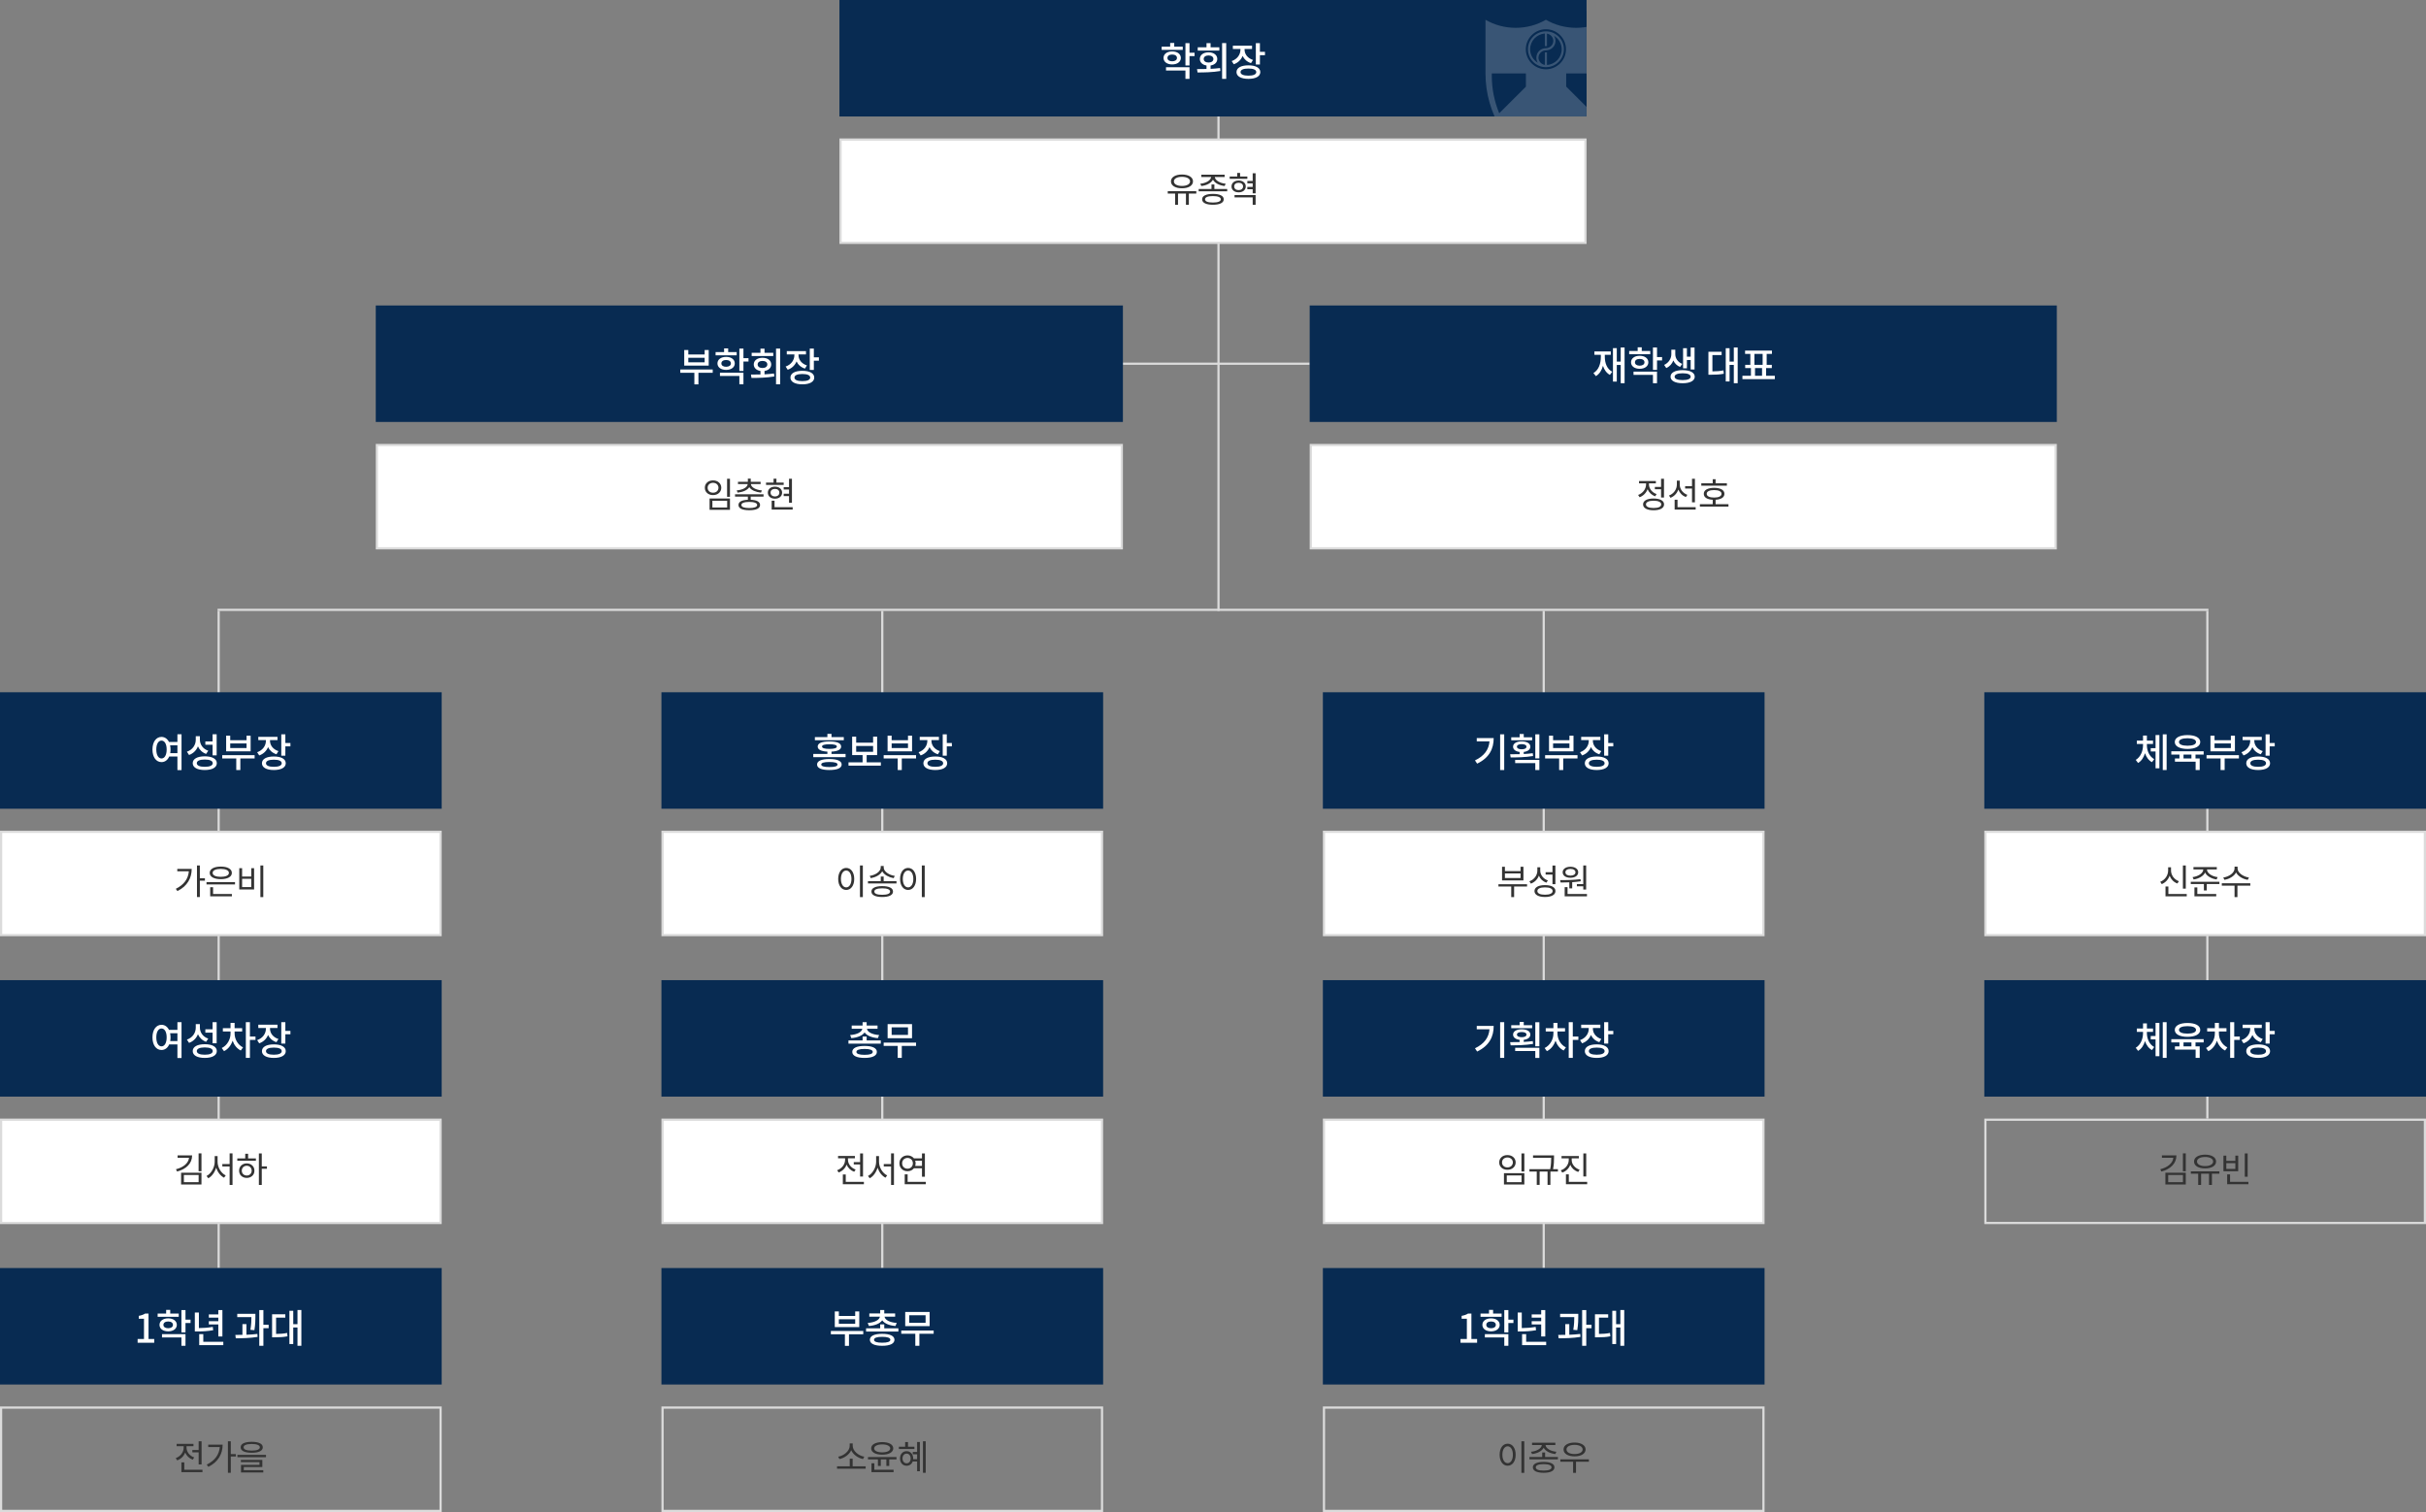 <svg width="1104" height="688" viewBox="0 0 1104 688" fill="none" xmlns="http://www.w3.org/2000/svg">
<rect x="0" y="0" width="1104" height="688" fill="#808080" stroke="none"/>
<line x1="1004.5" y1="278" x2="1004.5" y2="509" stroke="#DBDBDB"/>
<line x1="702.5" y1="278" x2="702.5" y2="577" stroke="#DBDBDB"/>
<line x1="401.5" y1="278" x2="401.5" y2="577" stroke="#DBDBDB"/>
<line x1="99.5" y1="278" x2="99.5" y2="577" stroke="#DBDBDB"/>
<line x1="554.5" y1="53" x2="554.5" y2="278" stroke="#DBDBDB"/>
<line x1="596" y1="165.5" x2="511" y2="165.5" stroke="#DBDBDB"/>
<line x1="99" y1="277.5" x2="1005" y2="277.5" stroke="#DBDBDB"/>
<rect width="340" height="53" transform="translate(382)" fill="#082B52"/>
<path d="M538.232 21.216H534.362V19.542H532.508V21.216H528.638V22.692H538.232V21.216ZM531.266 26.364C531.266 25.392 532.13 24.816 533.426 24.816C534.722 24.816 535.604 25.392 535.604 26.364C535.604 27.318 534.722 27.894 533.426 27.894C532.13 27.894 531.266 27.318 531.266 26.364ZM537.368 26.364C537.368 24.582 535.766 23.394 533.426 23.394C531.086 23.394 529.484 24.582 529.484 26.364C529.484 28.128 531.086 29.316 533.426 29.316C535.766 29.316 537.368 28.128 537.368 26.364ZM530.618 32.088H539.456V35.886H541.31V30.594H530.618V32.088ZM543.614 23.988H541.31V19.632H539.456V29.802H541.31V25.518H543.614V23.988ZM554.881 21.522H550.903V19.65H549.049V21.522H545.053V23.016H554.881V21.522ZM547.771 26.832C547.771 25.842 548.671 25.23 549.985 25.23C551.281 25.23 552.181 25.842 552.181 26.832C552.181 27.84 551.281 28.452 549.985 28.452C548.671 28.452 547.771 27.84 547.771 26.832ZM550.903 29.802C552.739 29.514 553.945 28.416 553.945 26.832C553.945 25.014 552.325 23.808 549.985 23.808C547.627 23.808 546.007 25.014 546.007 26.832C546.007 28.398 547.213 29.514 549.049 29.802V31.386C547.519 31.44 546.025 31.44 544.729 31.44L544.963 32.97C547.915 32.97 551.767 32.916 555.349 32.304L555.223 30.954C553.837 31.152 552.361 31.242 550.903 31.332V29.802ZM556.141 19.614V35.886H558.013V19.614H556.141ZM570.197 27.282C567.713 26.49 566.363 24.6 566.363 22.584V22.278H569.765V20.784H561.035V22.278H564.491V22.602C564.491 24.816 563.069 26.904 560.513 27.786L561.449 29.244C563.393 28.578 564.761 27.192 565.481 25.464C566.183 26.976 567.479 28.146 569.297 28.722L570.197 27.282ZM568.109 34.428C565.841 34.428 564.527 33.852 564.527 32.808C564.527 31.746 565.841 31.188 568.109 31.188C570.377 31.188 571.691 31.746 571.691 32.808C571.691 33.852 570.377 34.428 568.109 34.428ZM568.109 29.73C564.761 29.73 562.691 30.864 562.691 32.808C562.691 34.734 564.761 35.886 568.109 35.886C571.457 35.886 573.527 34.734 573.527 32.808C573.527 30.864 571.457 29.73 568.109 29.73ZM573.347 23.592V19.632H571.493V29.352H573.347V25.122H575.651V23.592H573.347Z" fill="white"/>
<rect x="382.5" y="63.5" width="339" height="47" fill="white"/>
<path d="M537.874 85.664C537.127 85.664 536.445 85.595 535.826 85.456C535.218 85.307 534.69 85.099 534.242 84.832C533.805 84.555 533.463 84.224 533.218 83.84C532.983 83.445 532.866 83.008 532.866 82.528C532.866 82.048 532.983 81.616 533.218 81.232C533.463 80.848 533.805 80.523 534.242 80.256C534.69 79.979 535.218 79.771 535.826 79.632C536.445 79.483 537.127 79.408 537.874 79.408C538.621 79.408 539.303 79.483 539.922 79.632C540.541 79.771 541.069 79.979 541.506 80.256C541.943 80.523 542.285 80.848 542.53 81.232C542.775 81.616 542.898 82.048 542.898 82.528C542.898 83.008 542.775 83.445 542.53 83.84C542.285 84.224 541.943 84.555 541.506 84.832C541.069 85.099 540.541 85.307 539.922 85.456C539.303 85.595 538.621 85.664 537.874 85.664ZM537.874 80.464C537.33 80.464 536.834 80.512 536.386 80.608C535.938 80.704 535.549 80.843 535.218 81.024C534.898 81.205 534.647 81.424 534.466 81.68C534.295 81.925 534.21 82.208 534.21 82.528C534.21 82.848 534.295 83.136 534.466 83.392C534.647 83.648 534.898 83.867 535.218 84.048C535.549 84.229 535.938 84.368 536.386 84.464C536.834 84.56 537.33 84.608 537.874 84.608C538.418 84.608 538.914 84.56 539.362 84.464C539.821 84.368 540.21 84.229 540.53 84.048C540.861 83.867 541.111 83.648 541.282 83.392C541.463 83.136 541.554 82.848 541.554 82.528C541.554 82.208 541.463 81.925 541.282 81.68C541.111 81.424 540.861 81.205 540.53 81.024C540.21 80.843 539.821 80.704 539.362 80.608C538.914 80.512 538.418 80.464 537.874 80.464ZM544.402 88.08H541.01V93.184H539.682V88.08H536.082V93.184H534.754V88.08H531.41V87.008H544.402V88.08ZM546.209 83.6C546.838 83.536 547.441 83.419 548.017 83.248C548.603 83.067 549.121 82.843 549.569 82.576C550.017 82.309 550.379 82.005 550.657 81.664C550.945 81.312 551.105 80.939 551.137 80.544H546.689V79.488H557.297V80.544H552.833C552.865 80.939 553.019 81.312 553.297 81.664C553.585 82.005 553.953 82.309 554.401 82.576C554.849 82.843 555.361 83.067 555.937 83.248C556.523 83.419 557.131 83.536 557.761 83.6L557.297 84.64C556.71 84.576 556.139 84.464 555.585 84.304C555.03 84.144 554.518 83.941 554.049 83.696C553.59 83.44 553.179 83.152 552.817 82.832C552.465 82.501 552.187 82.144 551.985 81.76C551.782 82.144 551.499 82.501 551.137 82.832C550.785 83.152 550.374 83.44 549.905 83.696C549.446 83.941 548.939 84.144 548.385 84.304C547.841 84.464 547.275 84.576 546.689 84.64L546.209 83.6ZM558.465 85.984V87.04H545.489V85.984H551.313V83.92H552.625V85.984H558.465ZM551.969 88.224C553.515 88.224 554.721 88.437 555.585 88.864C556.449 89.28 556.881 89.888 556.881 90.688C556.881 91.488 556.449 92.101 555.585 92.528C554.721 92.955 553.515 93.168 551.969 93.168C550.422 93.168 549.217 92.955 548.353 92.528C547.489 92.101 547.057 91.488 547.057 90.688C547.057 89.888 547.489 89.28 548.353 88.864C549.217 88.437 550.422 88.224 551.969 88.224ZM551.969 92.16C553.099 92.16 553.979 92.037 554.609 91.792C555.238 91.536 555.553 91.168 555.553 90.688C555.553 90.208 555.238 89.845 554.609 89.6C553.979 89.355 553.099 89.232 551.969 89.232C550.806 89.232 549.915 89.355 549.297 89.6C548.689 89.845 548.385 90.208 548.385 90.688C548.385 91.168 548.689 91.536 549.297 91.792C549.915 92.037 550.806 92.16 551.969 92.16ZM567.631 81.36H559.599V80.304H563.023V78.704H564.335V80.304H567.631V81.36ZM571.391 78.848V87.952H570.063V86.112H567.615V85.056H570.063V83.424H567.631V82.352H570.063V78.848H571.391ZM566.911 84.832C566.911 85.227 566.831 85.589 566.671 85.92C566.511 86.251 566.287 86.539 565.999 86.784C565.711 87.019 565.365 87.2 564.959 87.328C564.565 87.456 564.133 87.52 563.663 87.52C563.194 87.52 562.757 87.456 562.351 87.328C561.957 87.2 561.615 87.019 561.327 86.784C561.039 86.539 560.815 86.251 560.655 85.92C560.495 85.589 560.415 85.227 560.415 84.832C560.415 84.427 560.495 84.064 560.655 83.744C560.815 83.413 561.039 83.131 561.327 82.896C561.615 82.651 561.957 82.464 562.351 82.336C562.757 82.208 563.194 82.144 563.663 82.144C564.133 82.144 564.565 82.208 564.959 82.336C565.365 82.464 565.711 82.651 565.999 82.896C566.287 83.131 566.511 83.413 566.671 83.744C566.831 84.064 566.911 84.427 566.911 84.832ZM561.647 84.832C561.647 85.344 561.829 85.749 562.191 86.048C562.565 86.347 563.055 86.496 563.663 86.496C564.271 86.496 564.757 86.347 565.119 86.048C565.493 85.749 565.679 85.344 565.679 84.832C565.679 84.32 565.493 83.915 565.119 83.616C564.757 83.317 564.271 83.168 563.663 83.168C563.055 83.168 562.565 83.317 562.191 83.616C561.829 83.915 561.647 84.32 561.647 84.832ZM561.807 88.768H571.391V93.184H570.063V89.824H561.807V88.768Z" fill="#333333"/>
<rect x="382.5" y="63.5" width="339" height="47" stroke="#DBDBDB"/>
<g clip-path="url(#clip0)">
<rect width="52" height="48" transform="translate(670 5)" fill="#082B52"/>
<g opacity="0.2">
<path fill-rule="evenodd" clip-rule="evenodd" d="M703.493 9C707.538 11.324 712.241 12.663 717.247 12.663C722.253 12.663 726.956 11.337 731 9V33.351C731 51.927 720.566 68.074 705.206 76.291C704.64 76.593 704.073 76.895 703.493 77.171C702.914 76.882 702.347 76.593 701.781 76.291C686.434 68.074 676 51.927 676 33.351V9C680.044 11.337 684.734 12.663 689.74 12.663C694.759 12.663 699.449 11.337 703.493 9ZM694.39 33.404H678.872V34.441C678.872 40.493 680.071 46.269 682.257 51.533L694.39 39.443V33.404ZM692.046 66.118C695.392 69.439 699.251 72.235 703.493 74.388C707.775 72.222 711.648 69.399 714.981 66.065L703.559 54.644L692.046 66.118ZM712.728 39.403L724.782 51.441C726.943 46.19 728.128 40.453 728.141 34.441V33.404H712.728V39.403ZM712.636 22.416C712.636 27.444 708.539 31.527 703.494 31.527C698.448 31.527 694.351 27.444 694.351 22.416C694.351 17.388 698.448 13.306 703.494 13.306C708.552 13.306 712.636 17.388 712.636 22.416ZM711.688 22.416C711.688 17.939 708.065 14.303 703.586 14.264H703.507C698.989 14.264 695.326 17.913 695.326 22.416C695.326 26.853 698.87 30.45 703.296 30.568H703.534C708.026 30.568 711.688 26.918 711.688 22.416ZM696.314 22.416C696.314 18.622 699.265 15.524 703.007 15.274V20.998H703.981V15.301C705.576 15.55 706.867 16.955 706.867 18.609C706.867 20.42 705.299 21.917 703.494 21.917C701.083 21.917 699.147 23.834 699.147 26.236C699.147 27.102 699.397 27.903 699.832 28.573C697.724 27.312 696.314 25.028 696.314 22.416ZM703.981 29.557V23.82H703.007V29.531C701.413 29.281 700.108 27.877 700.108 26.236C700.108 24.424 701.689 22.915 703.507 22.915C705.905 22.915 707.855 21.011 707.855 18.609C707.855 17.756 707.604 16.955 707.17 16.272C709.264 17.519 710.674 19.803 710.674 22.416C710.674 26.209 707.723 29.308 703.981 29.557Z" fill="white"/>
</g>
</g>
<rect width="340" height="53" transform="translate(171 139)" fill="#082B52"/>
<path d="M320.663 164.878H313.229V162.808H320.663V164.878ZM322.517 159.262H320.663V161.314H313.229V159.262H311.375V166.372H322.517V159.262ZM324.335 168.136H309.593V169.63H315.983V174.904H317.837V169.63H324.335V168.136ZM335.241 160.216H331.371V158.542H329.517V160.216H325.647V161.692H335.241V160.216ZM328.275 165.364C328.275 164.392 329.139 163.816 330.435 163.816C331.731 163.816 332.613 164.392 332.613 165.364C332.613 166.318 331.731 166.894 330.435 166.894C329.139 166.894 328.275 166.318 328.275 165.364ZM334.377 165.364C334.377 163.582 332.775 162.394 330.435 162.394C328.095 162.394 326.493 163.582 326.493 165.364C326.493 167.128 328.095 168.316 330.435 168.316C332.775 168.316 334.377 167.128 334.377 165.364ZM327.627 171.088H336.465V174.886H338.319V169.594H327.627V171.088ZM340.623 162.988H338.319V158.632H336.465V168.802H338.319V164.518H340.623V162.988ZM351.89 160.522H347.912V158.65H346.058V160.522H342.062V162.016H351.89V160.522ZM344.78 165.832C344.78 164.842 345.68 164.23 346.994 164.23C348.29 164.23 349.19 164.842 349.19 165.832C349.19 166.84 348.29 167.452 346.994 167.452C345.68 167.452 344.78 166.84 344.78 165.832ZM347.912 168.802C349.748 168.514 350.954 167.416 350.954 165.832C350.954 164.014 349.334 162.808 346.994 162.808C344.636 162.808 343.016 164.014 343.016 165.832C343.016 167.398 344.222 168.514 346.058 168.802V170.386C344.528 170.44 343.034 170.44 341.738 170.44L341.972 171.97C344.924 171.97 348.776 171.916 352.358 171.304L352.232 169.954C350.846 170.152 349.37 170.242 347.912 170.332V168.802ZM353.15 158.614V174.886H355.022V158.614H353.15ZM367.207 166.282C364.723 165.49 363.373 163.6 363.373 161.584V161.278H366.775V159.784H358.045V161.278H361.501V161.602C361.501 163.816 360.079 165.904 357.523 166.786L358.459 168.244C360.403 167.578 361.771 166.192 362.491 164.464C363.193 165.976 364.489 167.146 366.307 167.722L367.207 166.282ZM365.119 173.428C362.851 173.428 361.537 172.852 361.537 171.808C361.537 170.746 362.851 170.188 365.119 170.188C367.387 170.188 368.701 170.746 368.701 171.808C368.701 172.852 367.387 173.428 365.119 173.428ZM365.119 168.73C361.771 168.73 359.701 169.864 359.701 171.808C359.701 173.734 361.771 174.886 365.119 174.886C368.467 174.886 370.537 173.734 370.537 171.808C370.537 169.864 368.467 168.73 365.119 168.73ZM370.357 162.592V158.632H368.503V168.352H370.357V164.122H372.661V162.592H370.357Z" fill="white"/>
<rect x="171.5" y="202.5" width="339" height="47" fill="white"/>
<path d="M332.186 217.848V226.056H330.874V217.848H332.186ZM324.474 218.6C325.018 218.6 325.519 218.68 325.978 218.84C326.437 219 326.831 219.229 327.162 219.528C327.503 219.827 327.765 220.179 327.946 220.584C328.138 220.989 328.234 221.443 328.234 221.944C328.234 222.435 328.138 222.888 327.946 223.304C327.765 223.709 327.503 224.061 327.162 224.36C326.831 224.659 326.437 224.888 325.978 225.048C325.519 225.208 325.018 225.288 324.474 225.288C323.93 225.288 323.429 225.208 322.97 225.048C322.522 224.888 322.133 224.659 321.802 224.36C321.471 224.061 321.21 223.709 321.018 223.304C320.837 222.888 320.746 222.435 320.746 221.944C320.746 221.443 320.837 220.989 321.018 220.584C321.21 220.179 321.471 219.827 321.802 219.528C322.133 219.229 322.522 219 322.97 218.84C323.429 218.68 323.93 218.6 324.474 218.6ZM324.474 219.688C324.122 219.688 323.791 219.747 323.482 219.864C323.183 219.971 322.927 220.125 322.714 220.328C322.501 220.52 322.33 220.755 322.202 221.032C322.085 221.309 322.026 221.613 322.026 221.944C322.026 222.275 322.085 222.579 322.202 222.856C322.33 223.133 322.501 223.373 322.714 223.576C322.927 223.768 323.183 223.923 323.482 224.04C323.791 224.147 324.122 224.2 324.474 224.2C324.837 224.2 325.167 224.147 325.466 224.04C325.775 223.923 326.037 223.768 326.25 223.576C326.474 223.373 326.645 223.133 326.762 222.856C326.89 222.579 326.954 222.275 326.954 221.944C326.954 221.613 326.89 221.309 326.762 221.032C326.645 220.755 326.474 220.52 326.25 220.328C326.037 220.125 325.775 219.971 325.466 219.864C325.167 219.747 324.837 219.688 324.474 219.688ZM332.186 226.824V231.992H322.906V226.824H332.186ZM324.186 227.864V230.936H330.906V227.864H324.186ZM335.257 223.144C335.918 223.091 336.542 222.984 337.129 222.824C337.726 222.664 338.249 222.461 338.697 222.216C339.145 221.96 339.507 221.672 339.785 221.352C340.062 221.021 340.217 220.664 340.249 220.28H335.833V219.24H340.329V217.784H341.641V219.24H346.137V220.28H341.705C341.737 220.664 341.891 221.021 342.169 221.352C342.446 221.672 342.809 221.96 343.257 222.216C343.705 222.461 344.222 222.664 344.809 222.824C345.406 222.984 346.041 223.091 346.713 223.144L346.313 224.168C345.726 224.104 345.155 224.003 344.601 223.864C344.057 223.725 343.55 223.555 343.081 223.352C342.622 223.139 342.211 222.893 341.849 222.616C341.486 222.328 341.198 222.008 340.985 221.656C340.761 222.008 340.467 222.328 340.105 222.616C339.753 222.893 339.342 223.139 338.873 223.352C338.414 223.555 337.913 223.725 337.369 223.864C336.825 224.003 336.254 224.104 335.657 224.168L335.257 223.144ZM341.625 225.976V227.416C343.011 227.469 344.067 227.699 344.793 228.104C345.518 228.509 345.881 229.069 345.881 229.784C345.881 230.563 345.459 231.155 344.617 231.56C343.774 231.965 342.563 232.168 340.985 232.168C339.395 232.168 338.174 231.965 337.321 231.56C336.478 231.155 336.057 230.563 336.057 229.784C336.057 229.069 336.419 228.509 337.145 228.104C337.87 227.699 338.931 227.469 340.329 227.416V225.976H334.489V224.92H347.465V225.976H341.625ZM344.553 229.784C344.553 229.336 344.238 228.995 343.609 228.76C342.979 228.515 342.099 228.392 340.969 228.392C339.806 228.392 338.915 228.515 338.297 228.76C337.689 228.995 337.385 229.336 337.385 229.784C337.385 230.232 337.689 230.579 338.297 230.824C338.915 231.059 339.806 231.176 340.969 231.176C342.099 231.176 342.979 231.059 343.609 230.824C344.238 230.579 344.553 230.232 344.553 229.784ZM356.631 220.648H348.599V219.592H352.023V217.832H353.335V219.592H356.631V220.648ZM359.063 221.656V217.848H360.391V228.776H359.063V225.736H356.631V224.664H359.063V222.728H356.631V221.656H359.063ZM355.911 224.168C355.911 224.584 355.831 224.963 355.671 225.304C355.511 225.635 355.287 225.923 354.999 226.168C354.711 226.403 354.37 226.589 353.975 226.728C353.581 226.856 353.143 226.92 352.663 226.92C352.183 226.92 351.746 226.856 351.351 226.728C350.957 226.589 350.615 226.403 350.327 226.168C350.039 225.923 349.815 225.635 349.655 225.304C349.495 224.963 349.415 224.584 349.415 224.168C349.415 223.763 349.495 223.395 349.655 223.064C349.815 222.723 350.039 222.435 350.327 222.2C350.615 221.955 350.957 221.768 351.351 221.64C351.746 221.512 352.183 221.448 352.663 221.448C353.143 221.448 353.581 221.512 353.975 221.64C354.37 221.768 354.711 221.955 354.999 222.2C355.287 222.435 355.511 222.723 355.671 223.064C355.831 223.395 355.911 223.763 355.911 224.168ZM350.663 224.168C350.663 224.68 350.845 225.096 351.207 225.416C351.57 225.736 352.055 225.896 352.663 225.896C353.271 225.896 353.757 225.736 354.119 225.416C354.482 225.096 354.663 224.68 354.663 224.168C354.663 223.656 354.482 223.245 354.119 222.936C353.757 222.627 353.271 222.472 352.663 222.472C352.055 222.472 351.57 222.627 351.207 222.936C350.845 223.245 350.663 223.656 350.663 224.168ZM360.727 230.792V231.864H351.159V227.848H352.471V230.792H360.727Z" fill="#333333"/>
<rect x="171.5" y="202.5" width="339" height="47" stroke="#DBDBDB"/>
<rect x="596.5" y="202.5" width="339" height="47" fill="white"/>
<path d="M755.906 221.56V217.848H757.234V226.392H755.906V222.632H753.074V221.56H755.906ZM753.218 225.848C752.418 225.56 751.719 225.133 751.122 224.568C750.525 224.003 750.071 223.352 749.762 222.616C749.453 223.448 748.983 224.184 748.354 224.824C747.725 225.464 746.989 225.944 746.146 226.264L745.458 225.224C745.991 225.032 746.477 224.771 746.914 224.44C747.362 224.109 747.746 223.736 748.066 223.32C748.386 222.893 748.631 222.435 748.802 221.944C748.983 221.453 749.074 220.952 749.074 220.44V219.944H745.874V218.888H753.538V219.944H750.386V220.44C750.386 220.899 750.471 221.352 750.642 221.8C750.813 222.248 751.047 222.669 751.346 223.064C751.655 223.448 752.023 223.795 752.45 224.104C752.877 224.403 753.351 224.643 753.874 224.824L753.218 225.848ZM752.498 226.84C753.234 226.84 753.895 226.899 754.482 227.016C755.069 227.133 755.57 227.309 755.986 227.544C756.402 227.768 756.717 228.045 756.93 228.376C757.154 228.707 757.266 229.085 757.266 229.512C757.266 229.939 757.154 230.317 756.93 230.648C756.717 230.979 756.402 231.256 755.986 231.48C755.57 231.715 755.069 231.891 754.482 232.008C753.895 232.125 753.234 232.184 752.498 232.184C751.762 232.184 751.095 232.125 750.498 232.008C749.911 231.891 749.41 231.715 748.994 231.48C748.589 231.256 748.274 230.979 748.05 230.648C747.826 230.317 747.714 229.939 747.714 229.512C747.714 229.085 747.826 228.707 748.05 228.376C748.274 228.045 748.589 227.768 748.994 227.544C749.41 227.309 749.911 227.133 750.498 227.016C751.095 226.899 751.762 226.84 752.498 226.84ZM752.498 231.16C753.597 231.16 754.45 231.016 755.058 230.728C755.666 230.44 755.97 230.035 755.97 229.512C755.97 228.989 755.666 228.584 755.058 228.296C754.45 227.997 753.597 227.848 752.498 227.848C751.399 227.848 750.546 227.997 749.938 228.296C749.33 228.584 749.026 228.989 749.026 229.512C749.026 230.035 749.33 230.44 749.938 230.728C750.546 231.016 751.399 231.16 752.498 231.16ZM769.985 222.296H766.849V221.208H769.985V217.848H771.313V228.568H769.985V222.296ZM767.185 226.184C766.385 225.875 765.691 225.427 765.105 224.84C764.518 224.243 764.07 223.555 763.761 222.776C763.451 223.64 762.987 224.397 762.369 225.048C761.761 225.688 761.035 226.179 760.193 226.52L759.505 225.48C760.038 225.288 760.523 225.021 760.961 224.68C761.409 224.339 761.787 223.949 762.097 223.512C762.417 223.064 762.662 222.584 762.833 222.072C763.003 221.549 763.089 221.016 763.089 220.472V218.696H764.401V220.52C764.401 221.021 764.486 221.512 764.657 221.992C764.827 222.461 765.062 222.904 765.361 223.32C765.67 223.725 766.038 224.088 766.465 224.408C766.891 224.728 767.361 224.984 767.873 225.176L767.185 226.184ZM771.649 230.792V231.864H762.081V227.384H763.393V230.792H771.649ZM785.855 221H774.207V219.928H779.407V218.056H780.719V219.928H785.855V221ZM786.575 229.432V230.504H773.567V229.432H779.407V227.416C778.117 227.341 777.114 227.069 776.399 226.6C775.695 226.131 775.343 225.496 775.343 224.696C775.343 224.259 775.45 223.875 775.663 223.544C775.887 223.203 776.202 222.92 776.607 222.696C777.023 222.461 777.519 222.285 778.095 222.168C778.682 222.04 779.338 221.976 780.063 221.976C780.778 221.976 781.423 222.04 781.999 222.168C782.575 222.285 783.066 222.461 783.471 222.696C783.877 222.92 784.186 223.203 784.399 223.544C784.623 223.875 784.735 224.259 784.735 224.696C784.735 225.496 784.378 226.131 783.663 226.6C782.959 227.059 781.978 227.331 780.719 227.416V229.432H786.575ZM776.671 224.696C776.671 225.24 776.97 225.661 777.567 225.96C778.165 226.259 778.997 226.408 780.063 226.408C781.098 226.408 781.914 226.259 782.511 225.96C783.109 225.661 783.407 225.24 783.407 224.696C783.407 224.152 783.109 223.736 782.511 223.448C781.914 223.149 781.098 223 780.063 223C778.997 223 778.165 223.149 777.567 223.448C776.97 223.736 776.671 224.152 776.671 224.696Z" fill="#333333"/>
<rect x="596.5" y="202.5" width="339" height="47" stroke="#DBDBDB"/>
<rect x="903.5" y="378.5" width="200" height="47" fill="white" stroke="#DBDBDB"/>
<path d="M994.686 404.36H993.374V393.832H994.686V404.36ZM990.862 402.024C990.03 401.715 989.31 401.256 988.702 400.648C988.105 400.029 987.646 399.304 987.326 398.472C987.017 399.347 986.553 400.12 985.934 400.792C985.315 401.453 984.585 401.96 983.742 402.312L983.054 401.24C983.598 401.037 984.089 400.76 984.526 400.408C984.974 400.056 985.353 399.656 985.662 399.208C985.982 398.749 986.227 398.253 986.398 397.72C986.569 397.187 986.654 396.643 986.654 396.088V394.632H987.966V396.088C987.966 396.632 988.051 397.155 988.222 397.656C988.403 398.157 988.649 398.627 988.958 399.064C989.278 399.491 989.657 399.869 990.094 400.2C990.542 400.531 991.027 400.792 991.55 400.984L990.862 402.024ZM995.118 406.792V407.864H985.454V403.384H986.766V406.792H995.118ZM997.773 399.128C998.413 399.043 999.026 398.893 999.613 398.68C1000.2 398.467 1000.72 398.211 1001.16 397.912C1001.61 397.603 1001.97 397.256 1002.24 396.872C1002.5 396.477 1002.64 396.061 1002.64 395.624V395.608H998.173V394.552H1008.8V395.608H1004.33V395.624C1004.33 396.061 1004.47 396.477 1004.73 396.872C1005 397.256 1005.36 397.603 1005.8 397.912C1006.25 398.221 1006.77 398.483 1007.36 398.696C1007.94 398.899 1008.55 399.043 1009.18 399.128L1008.7 400.184C1008.11 400.099 1007.55 399.965 1007 399.784C1006.46 399.592 1005.96 399.363 1005.5 399.096C1005.04 398.819 1004.64 398.509 1004.28 398.168C1003.94 397.816 1003.68 397.432 1003.48 397.016C1003.29 397.432 1003.02 397.816 1002.67 398.168C1002.32 398.509 1001.91 398.819 1001.45 399.096C1000.99 399.363 1000.49 399.592 999.949 399.784C999.405 399.965 998.845 400.099 998.269 400.184L997.773 399.128ZM1009.98 401.224V402.28H1004.24V405.192H1002.92V402.28H996.957V401.224H1009.98ZM999.933 406.792H1008.54V407.864H998.621V403.8H999.933V406.792ZM1022.88 400.36C1022.32 400.264 1021.77 400.12 1021.23 399.928C1020.69 399.725 1020.19 399.48 1019.72 399.192C1019.26 398.904 1018.85 398.579 1018.48 398.216C1018.1 397.843 1017.8 397.437 1017.56 397C1017.34 397.437 1017.04 397.843 1016.67 398.216C1016.29 398.579 1015.87 398.904 1015.4 399.192C1014.94 399.48 1014.44 399.725 1013.9 399.928C1013.37 400.12 1012.82 400.264 1012.27 400.36L1011.74 399.304C1012.4 399.208 1013.04 399.037 1013.64 398.792C1014.26 398.536 1014.81 398.227 1015.29 397.864C1015.77 397.491 1016.16 397.075 1016.44 396.616C1016.73 396.147 1016.88 395.656 1016.88 395.144V394.344H1018.25V395.144C1018.25 395.645 1018.4 396.125 1018.68 396.584C1018.98 397.043 1019.37 397.459 1019.85 397.832C1020.34 398.205 1020.9 398.52 1021.52 398.776C1022.13 399.032 1022.77 399.208 1023.42 399.304L1022.88 400.36ZM1024.06 403H1018.19V408.2H1016.88V403H1011.08V401.912H1024.04L1024.06 403Z" fill="#333333"/>
<rect x="903" y="315" width="201" height="53" fill="#082B52"/>
<path d="M976.989 338.524H979.779V336.994H976.989V334.69H975.225V336.994H972.417V338.524H975.225V339.1C975.225 341.692 974.145 344.464 971.913 345.778L972.975 347.182C974.523 346.282 975.549 344.644 976.125 342.736C976.719 344.5 977.763 345.994 979.293 346.822L980.319 345.436C978.087 344.23 976.989 341.638 976.989 339.1V338.524ZM980.931 340.432H978.735V341.944H980.931V349.594H982.677V334.456H980.931V340.432ZM984.207 334.132V350.386H985.971V334.132H984.207ZM995.473 335.932C997.885 335.932 999.343 336.544 999.343 337.642C999.343 338.722 997.885 339.334 995.473 339.334C993.043 339.334 991.585 338.722 991.585 337.642C991.585 336.544 993.043 335.932 995.473 335.932ZM995.473 340.792C999.001 340.792 1001.27 339.604 1001.27 337.642C1001.27 335.68 999.001 334.492 995.473 334.492C991.927 334.492 989.677 335.68 989.677 337.642C989.677 339.604 991.927 340.792 995.473 340.792ZM997.255 345.13H993.655V343.348H997.255V345.13ZM1002.82 343.348V341.854H988.093V343.348H991.801V345.13H989.749V346.606H999.163V350.386H1001.02V345.13H999.109V343.348H1002.82ZM1015.2 340.378H1007.77V338.308H1015.2V340.378ZM1017.05 334.762H1015.2V336.814H1007.77V334.762H1005.91V341.872H1017.05V334.762ZM1018.87 343.636H1004.13V345.13H1010.52V350.404H1012.37V345.13H1018.87V343.636ZM1029.71 341.782C1027.22 340.99 1025.87 339.1 1025.87 337.084V336.778H1029.27V335.284H1020.54V336.778H1024V337.102C1024 339.316 1022.58 341.404 1020.02 342.286L1020.96 343.744C1022.9 343.078 1024.27 341.692 1024.99 339.964C1025.69 341.476 1026.99 342.646 1028.81 343.222L1029.71 341.782ZM1027.62 348.928C1025.35 348.928 1024.04 348.352 1024.04 347.308C1024.04 346.246 1025.35 345.688 1027.62 345.688C1029.89 345.688 1031.2 346.246 1031.2 347.308C1031.2 348.352 1029.89 348.928 1027.62 348.928ZM1027.62 344.23C1024.27 344.23 1022.2 345.364 1022.2 347.308C1022.2 349.234 1024.27 350.386 1027.62 350.386C1030.97 350.386 1033.04 349.234 1033.04 347.308C1033.04 345.364 1030.97 344.23 1027.62 344.23ZM1032.86 338.092V334.132H1031V343.852H1032.86V339.622H1035.16V338.092H1032.86Z" fill="white"/>
<path d="M994.686 524.832V532.944H993.374V524.832H994.686ZM990.43 525.744C990.43 526.651 990.27 527.493 989.95 528.272C989.63 529.051 989.171 529.749 988.574 530.368C987.987 530.987 987.273 531.525 986.43 531.984C985.587 532.443 984.643 532.811 983.598 533.088L983.07 532.048C983.945 531.824 984.734 531.541 985.438 531.2C986.142 530.848 986.75 530.448 987.262 530C987.774 529.552 988.179 529.061 988.478 528.528C988.777 527.995 988.958 527.424 989.022 526.816H983.822V525.744H990.43ZM985.406 533.632H994.686V538.976H985.406V533.632ZM986.686 537.92H993.39V534.672H986.686V537.92ZM1003.45 531.664C1002.71 531.664 1002.02 531.595 1001.4 531.456C1000.8 531.307 1000.27 531.099 999.821 530.832C999.383 530.555 999.042 530.224 998.797 529.84C998.562 529.445 998.445 529.008 998.445 528.528C998.445 528.048 998.562 527.616 998.797 527.232C999.042 526.848 999.383 526.523 999.821 526.256C1000.27 525.979 1000.8 525.771 1001.4 525.632C1002.02 525.483 1002.71 525.408 1003.45 525.408C1004.2 525.408 1004.88 525.483 1005.5 525.632C1006.12 525.771 1006.65 525.979 1007.08 526.256C1007.52 526.523 1007.86 526.848 1008.11 527.232C1008.35 527.616 1008.48 528.048 1008.48 528.528C1008.48 529.008 1008.35 529.445 1008.11 529.84C1007.86 530.224 1007.52 530.555 1007.08 530.832C1006.65 531.099 1006.12 531.307 1005.5 531.456C1004.88 531.595 1004.2 531.664 1003.45 531.664ZM1003.45 526.464C1002.91 526.464 1002.41 526.512 1001.96 526.608C1001.52 526.704 1001.13 526.843 1000.8 527.024C1000.48 527.205 1000.23 527.424 1000.04 527.68C999.874 527.925 999.789 528.208 999.789 528.528C999.789 528.848 999.874 529.136 1000.04 529.392C1000.23 529.648 1000.48 529.867 1000.8 530.048C1001.13 530.229 1001.52 530.368 1001.96 530.464C1002.41 530.56 1002.91 530.608 1003.45 530.608C1004 530.608 1004.49 530.56 1004.94 530.464C1005.4 530.368 1005.79 530.229 1006.11 530.048C1006.44 529.867 1006.69 529.648 1006.86 529.392C1007.04 529.136 1007.13 528.848 1007.13 528.528C1007.13 528.208 1007.04 527.925 1006.86 527.68C1006.69 527.424 1006.44 527.205 1006.11 527.024C1005.79 526.843 1005.4 526.704 1004.94 526.608C1004.49 526.512 1004 526.464 1003.45 526.464ZM1009.98 534.08H1006.59V539.184H1005.26V534.08H1001.66V539.184H1000.33V534.08H996.989V533.008H1009.98V534.08ZM1022.84 535.44H1021.53V524.848H1022.84V535.44ZM1018.54 532.96H1011.82V525.856H1013.12V528.24H1017.24V525.856H1018.54V532.96ZM1017.24 529.28H1013.12V531.904H1017.24V529.28ZM1023.18 537.792V538.864H1013.52V534.384H1014.83V537.792H1023.18Z" fill="#333333"/>
<rect x="903.5" y="509.5" width="200" height="47" stroke="#DBDBDB"/>
<rect x="903" y="446" width="201" height="53" fill="#082B52"/>
<path d="M976.989 469.524H979.779V467.994H976.989V465.69H975.225V467.994H972.417V469.524H975.225V470.1C975.225 472.692 974.145 475.464 971.913 476.778L972.975 478.182C974.523 477.282 975.549 475.644 976.125 473.736C976.719 475.5 977.763 476.994 979.293 477.822L980.319 476.436C978.087 475.23 976.989 472.638 976.989 470.1V469.524ZM980.931 471.432H978.735V472.944H980.931V480.594H982.677V465.456H980.931V471.432ZM984.207 465.132V481.386H985.971V465.132H984.207ZM995.473 466.932C997.885 466.932 999.343 467.544 999.343 468.642C999.343 469.722 997.885 470.334 995.473 470.334C993.043 470.334 991.585 469.722 991.585 468.642C991.585 467.544 993.043 466.932 995.473 466.932ZM995.473 471.792C999.001 471.792 1001.27 470.604 1001.27 468.642C1001.27 466.68 999.001 465.492 995.473 465.492C991.927 465.492 989.677 466.68 989.677 468.642C989.677 470.604 991.927 471.792 995.473 471.792ZM997.255 476.13H993.655V474.348H997.255V476.13ZM1002.82 474.348V472.854H988.093V474.348H991.801V476.13H989.749V477.606H999.163V481.386H1001.02V476.13H999.109V474.348H1002.82ZM1009.76 469.362H1013.2V467.868H1009.76V465.456H1007.91V467.868H1004.42V469.362H1007.91V470.298C1007.91 472.962 1006.4 475.698 1003.91 476.886L1004.94 478.308C1006.79 477.444 1008.14 475.662 1008.86 473.556C1009.53 475.518 1010.83 477.174 1012.57 478.02L1013.6 476.598C1011.19 475.428 1009.76 472.782 1009.76 470.298V469.362ZM1019.27 471.648H1016.73V465.114H1014.88V481.386H1016.73V473.178H1019.27V471.648ZM1029.71 472.782C1027.22 471.99 1025.87 470.1 1025.87 468.084V467.778H1029.27V466.284H1020.54V467.778H1024V468.102C1024 470.316 1022.58 472.404 1020.02 473.286L1020.96 474.744C1022.9 474.078 1024.27 472.692 1024.99 470.964C1025.69 472.476 1026.99 473.646 1028.81 474.222L1029.71 472.782ZM1027.62 479.928C1025.35 479.928 1024.04 479.352 1024.04 478.308C1024.04 477.246 1025.35 476.688 1027.62 476.688C1029.89 476.688 1031.2 477.246 1031.2 478.308C1031.2 479.352 1029.89 479.928 1027.62 479.928ZM1027.62 475.23C1024.27 475.23 1022.2 476.364 1022.2 478.308C1022.2 480.234 1024.27 481.386 1027.62 481.386C1030.97 481.386 1033.04 480.234 1033.04 478.308C1033.04 476.364 1030.97 475.23 1027.62 475.23ZM1032.86 469.092V465.132H1031V474.852H1032.86V470.622H1035.16V469.092H1032.86Z" fill="white"/>
<rect x="602.5" y="378.5" width="200" height="47" fill="white" stroke="#DBDBDB"/>
<path d="M693.27 400.616H683.542V394.408H684.838V396.376H691.958V394.408H693.27V400.616ZM691.958 397.432H684.838V399.544H691.958V397.432ZM694.918 403.4H689.03V408.2H687.718V403.4H681.894V402.344H694.918V403.4ZM706.485 397.96H703.365V396.888H706.485V393.848H707.813V402.328H706.485V397.96ZM703.701 401.656C702.901 401.357 702.207 400.936 701.621 400.392C701.045 399.837 700.602 399.187 700.293 398.44C699.983 399.304 699.514 400.045 698.885 400.664C698.266 401.283 697.525 401.757 696.661 402.088L695.973 401.016C696.527 400.824 697.029 400.563 697.477 400.232C697.925 399.901 698.303 399.523 698.613 399.096C698.933 398.669 699.178 398.205 699.349 397.704C699.519 397.192 699.605 396.664 699.605 396.12V394.648H700.917V396.072C700.917 396.584 700.997 397.075 701.157 397.544C701.327 398.013 701.562 398.445 701.861 398.84C702.17 399.235 702.538 399.587 702.965 399.896C703.402 400.205 703.882 400.451 704.405 400.632L703.701 401.656ZM703.077 402.76C703.813 402.76 704.474 402.819 705.061 402.936C705.647 403.053 706.149 403.229 706.565 403.464C706.981 403.699 707.295 403.981 707.509 404.312C707.733 404.643 707.845 405.027 707.845 405.464C707.845 405.891 707.733 406.275 707.509 406.616C707.295 406.947 706.981 407.224 706.565 407.448C706.149 407.683 705.647 407.859 705.061 407.976C704.474 408.104 703.813 408.168 703.077 408.168C702.341 408.168 701.674 408.104 701.077 407.976C700.49 407.859 699.989 407.683 699.573 407.448C699.167 407.224 698.853 406.947 698.629 406.616C698.405 406.275 698.293 405.891 698.293 405.464C698.293 405.027 698.405 404.643 698.629 404.312C698.853 403.981 699.167 403.699 699.573 403.464C699.989 403.229 700.49 403.053 701.077 402.936C701.674 402.819 702.341 402.76 703.077 402.76ZM703.077 407.128C704.175 407.128 705.029 406.984 705.637 406.696C706.245 406.397 706.549 405.987 706.549 405.464C706.549 404.92 706.245 404.504 705.637 404.216C705.029 403.928 704.175 403.784 703.077 403.784C701.978 403.784 701.125 403.928 700.517 404.216C699.909 404.504 699.605 404.92 699.605 405.464C699.605 405.987 699.909 406.397 700.517 406.696C701.125 406.984 701.978 407.128 703.077 407.128ZM720.499 402.312V393.832H721.811V404.76H720.499V403.288H717.587V402.312H720.499ZM714.659 399.416C714.137 399.416 713.657 399.357 713.219 399.24C712.793 399.123 712.419 398.957 712.099 398.744C711.79 398.52 711.55 398.253 711.379 397.944C711.209 397.635 711.123 397.288 711.123 396.904C711.123 396.531 711.209 396.189 711.379 395.88C711.55 395.571 711.79 395.309 712.099 395.096C712.419 394.872 712.793 394.701 713.219 394.584C713.657 394.467 714.137 394.408 714.659 394.408C715.182 394.408 715.657 394.467 716.083 394.584C716.521 394.701 716.894 394.872 717.203 395.096C717.523 395.309 717.769 395.571 717.939 395.88C718.11 396.189 718.195 396.531 718.195 396.904C718.195 397.288 718.11 397.635 717.939 397.944C717.769 398.253 717.523 398.52 717.203 398.744C716.894 398.957 716.521 399.123 716.083 399.24C715.657 399.357 715.182 399.416 714.659 399.416ZM714.659 395.384C713.977 395.384 713.422 395.523 712.995 395.8C712.579 396.077 712.371 396.445 712.371 396.904C712.371 397.384 712.579 397.763 712.995 398.04C713.422 398.307 713.977 398.44 714.659 398.44C715.342 398.44 715.891 398.307 716.307 398.04C716.734 397.763 716.947 397.384 716.947 396.904C716.947 396.445 716.734 396.077 716.307 395.8C715.891 395.523 715.342 395.384 714.659 395.384ZM714.147 401.48C713.433 401.512 712.739 401.533 712.067 401.544C711.406 401.555 710.771 401.56 710.163 401.56L709.987 400.472C710.649 400.472 711.358 400.472 712.115 400.472C712.883 400.461 713.667 400.44 714.467 400.408C715.267 400.376 716.073 400.333 716.883 400.28C717.694 400.227 718.478 400.152 719.235 400.056L719.347 401C718.707 401.096 718.062 401.181 717.411 401.256C716.761 401.32 716.11 401.373 715.459 401.416V404.248H714.147V401.48ZM722.179 406.792V407.864H712.035V403.688H713.347V406.792H722.179Z" fill="#333333"/>
<rect x="602" y="315" width="201" height="53" fill="#082B52"/>
<path d="M672.029 335.842V337.354H677.825C677.501 341.098 675.485 343.96 671.219 346.012L672.209 347.488C677.789 344.788 679.733 340.684 679.733 335.842H672.029ZM682.667 334.132V350.386H684.521V334.132H682.667ZM697.227 335.5H693.411V334.006H691.539V335.5H687.723V336.85H697.227V335.5ZM690.315 339.766C690.315 339.046 691.161 338.614 692.475 338.614C693.807 338.614 694.653 339.046 694.653 339.766C694.653 340.522 693.807 340.954 692.475 340.954C691.161 340.954 690.315 340.522 690.315 339.766ZM697.515 342.736C696.201 342.916 694.815 343.024 693.411 343.096V342.16C695.247 341.944 696.417 341.062 696.417 339.766C696.417 338.29 694.851 337.354 692.475 337.354C690.117 337.354 688.551 338.29 688.551 339.766C688.551 341.062 689.703 341.944 691.539 342.16V343.168C690.009 343.222 688.515 343.222 687.219 343.222L687.453 344.662C690.351 344.662 694.149 344.608 697.659 344.014L697.515 342.736ZM689.505 347.254H698.667V350.404H700.521V345.778H689.505V347.254ZM698.667 334.15V345.094H700.521V334.15H698.667ZM714.2 340.378H706.766V338.308H714.2V340.378ZM716.054 334.762H714.2V336.814H706.766V334.762H704.912V341.872H716.054V334.762ZM717.872 343.636H703.13V345.13H709.52V350.404H711.374V345.13H717.872V343.636ZM728.707 341.782C726.223 340.99 724.873 339.1 724.873 337.084V336.778H728.275V335.284H719.545V336.778H723.001V337.102C723.001 339.316 721.579 341.404 719.023 342.286L719.959 343.744C721.903 343.078 723.271 341.692 723.991 339.964C724.693 341.476 725.989 342.646 727.807 343.222L728.707 341.782ZM726.619 348.928C724.351 348.928 723.037 348.352 723.037 347.308C723.037 346.246 724.351 345.688 726.619 345.688C728.887 345.688 730.201 346.246 730.201 347.308C730.201 348.352 728.887 348.928 726.619 348.928ZM726.619 344.23C723.271 344.23 721.201 345.364 721.201 347.308C721.201 349.234 723.271 350.386 726.619 350.386C729.967 350.386 732.037 349.234 732.037 347.308C732.037 345.364 729.967 344.23 726.619 344.23ZM731.857 338.092V334.132H730.003V343.852H731.857V339.622H734.161V338.092H731.857Z" fill="white"/>
<rect x="602.5" y="509.5" width="200" height="47" fill="white" stroke="#DBDBDB"/>
<path d="M693.686 524.848V533.056H692.374V524.848H693.686ZM685.974 525.6C686.518 525.6 687.019 525.68 687.478 525.84C687.937 526 688.331 526.229 688.662 526.528C689.003 526.827 689.265 527.179 689.446 527.584C689.638 527.989 689.734 528.443 689.734 528.944C689.734 529.435 689.638 529.888 689.446 530.304C689.265 530.709 689.003 531.061 688.662 531.36C688.331 531.659 687.937 531.888 687.478 532.048C687.019 532.208 686.518 532.288 685.974 532.288C685.43 532.288 684.929 532.208 684.47 532.048C684.022 531.888 683.633 531.659 683.302 531.36C682.971 531.061 682.71 530.709 682.518 530.304C682.337 529.888 682.246 529.435 682.246 528.944C682.246 528.443 682.337 527.989 682.518 527.584C682.71 527.179 682.971 526.827 683.302 526.528C683.633 526.229 684.022 526 684.47 525.84C684.929 525.68 685.43 525.6 685.974 525.6ZM685.974 526.688C685.622 526.688 685.291 526.747 684.982 526.864C684.683 526.971 684.427 527.125 684.214 527.328C684.001 527.52 683.83 527.755 683.702 528.032C683.585 528.309 683.526 528.613 683.526 528.944C683.526 529.275 683.585 529.579 683.702 529.856C683.83 530.133 684.001 530.373 684.214 530.576C684.427 530.768 684.683 530.923 684.982 531.04C685.291 531.147 685.622 531.2 685.974 531.2C686.337 531.2 686.667 531.147 686.966 531.04C687.275 530.923 687.537 530.768 687.75 530.576C687.974 530.373 688.145 530.133 688.262 529.856C688.39 529.579 688.454 529.275 688.454 528.944C688.454 528.613 688.39 528.309 688.262 528.032C688.145 527.755 687.974 527.52 687.75 527.328C687.537 527.125 687.275 526.971 686.966 526.864C686.667 526.747 686.337 526.688 685.974 526.688ZM693.686 533.824V538.992H684.406V533.824H693.686ZM685.686 534.864V537.936H692.406V534.864H685.686ZM708.965 533.088H705.541V539.168H704.245V533.088H700.645V539.168H699.333V533.088H696.005V532.016H705.445C705.669 530.875 705.797 529.888 705.829 529.056C705.871 528.213 705.893 527.472 705.893 526.832H697.637V525.744H707.189V526.816C707.189 527.467 707.167 528.208 707.125 529.04C707.093 529.872 706.97 530.864 706.757 532.016H708.965V533.088ZM721.843 535.344H720.531V524.848H721.843V535.344ZM718.195 533.296C717.363 533.008 716.633 532.587 716.003 532.032C715.385 531.467 714.91 530.8 714.579 530.032C714.27 530.864 713.801 531.584 713.171 532.192C712.553 532.8 711.811 533.259 710.947 533.568L710.259 532.544C710.803 532.352 711.299 532.101 711.747 531.792C712.195 531.472 712.574 531.109 712.883 530.704C713.203 530.288 713.449 529.84 713.619 529.36C713.801 528.88 713.891 528.384 713.891 527.872V527.088H710.611V526.032H718.483V527.088H715.235V527.872C715.235 528.352 715.321 528.821 715.491 529.28C715.673 529.728 715.923 530.144 716.243 530.528C716.563 530.912 716.942 531.253 717.379 531.552C717.827 531.851 718.313 532.085 718.835 532.256L718.195 533.296ZM722.275 537.792V538.864H712.611V534.352H713.923V537.792H722.275Z" fill="#333333"/>
<rect x="602" y="446" width="201" height="53" fill="#082B52"/>
<path d="M672.029 466.842V468.354H677.825C677.501 472.098 675.485 474.96 671.219 477.012L672.209 478.488C677.789 475.788 679.733 471.684 679.733 466.842H672.029ZM682.667 465.132V481.386H684.521V465.132H682.667ZM697.227 466.5H693.411V465.006H691.539V466.5H687.723V467.85H697.227V466.5ZM690.315 470.766C690.315 470.046 691.161 469.614 692.475 469.614C693.807 469.614 694.653 470.046 694.653 470.766C694.653 471.522 693.807 471.954 692.475 471.954C691.161 471.954 690.315 471.522 690.315 470.766ZM697.515 473.736C696.201 473.916 694.815 474.024 693.411 474.096V473.16C695.247 472.944 696.417 472.062 696.417 470.766C696.417 469.29 694.851 468.354 692.475 468.354C690.117 468.354 688.551 469.29 688.551 470.766C688.551 472.062 689.703 472.944 691.539 473.16V474.168C690.009 474.222 688.515 474.222 687.219 474.222L687.453 475.662C690.351 475.662 694.149 475.608 697.659 475.014L697.515 473.736ZM689.505 478.254H698.667V481.404H700.521V476.778H689.505V478.254ZM698.667 465.15V476.094H700.521V465.15H698.667ZM708.764 469.362H712.202V467.868H708.764V465.456H706.91V467.868H703.418V469.362H706.91V470.298C706.91 472.962 705.398 475.698 702.914 476.886L703.94 478.308C705.794 477.444 707.144 475.662 707.864 473.556C708.53 475.518 709.826 477.174 711.572 478.02L712.598 476.598C710.186 475.428 708.764 472.782 708.764 470.298V469.362ZM718.268 471.648H715.73V465.114H713.876V481.386H715.73V473.178H718.268V471.648ZM728.707 472.782C726.223 471.99 724.873 470.1 724.873 468.084V467.778H728.275V466.284H719.545V467.778H723.001V468.102C723.001 470.316 721.579 472.404 719.023 473.286L719.959 474.744C721.903 474.078 723.271 472.692 723.991 470.964C724.693 472.476 725.989 473.646 727.807 474.222L728.707 472.782ZM726.619 479.928C724.351 479.928 723.037 479.352 723.037 478.308C723.037 477.246 724.351 476.688 726.619 476.688C728.887 476.688 730.201 477.246 730.201 478.308C730.201 479.352 728.887 479.928 726.619 479.928ZM726.619 475.23C723.271 475.23 721.201 476.364 721.201 478.308C721.201 480.234 723.271 481.386 726.619 481.386C729.967 481.386 732.037 480.234 732.037 478.308C732.037 476.364 729.967 475.23 726.619 475.23ZM731.857 469.092V465.132H730.003V474.852H731.857V470.622H734.161V469.092H731.857Z" fill="white"/>
<path d="M693.654 655.832V670.216H692.342V655.832H693.654ZM686.086 656.936C686.619 656.936 687.11 657.053 687.558 657.288C688.006 657.523 688.39 657.859 688.71 658.296C689.03 658.733 689.281 659.261 689.462 659.88C689.643 660.488 689.734 661.176 689.734 661.944C689.734 662.712 689.643 663.405 689.462 664.024C689.281 664.632 689.03 665.155 688.71 665.592C688.39 666.029 688.006 666.365 687.558 666.6C687.11 666.835 686.619 666.952 686.086 666.952C685.553 666.952 685.062 666.835 684.614 666.6C684.166 666.365 683.782 666.029 683.462 665.592C683.142 665.155 682.891 664.632 682.71 664.024C682.529 663.405 682.438 662.712 682.438 661.944C682.438 661.176 682.529 660.488 682.71 659.88C682.891 659.261 683.142 658.733 683.462 658.296C683.782 657.859 684.166 657.523 684.614 657.288C685.062 657.053 685.553 656.936 686.086 656.936ZM686.086 658.12C685.734 658.12 685.409 658.211 685.11 658.392C684.822 658.573 684.571 658.829 684.358 659.16C684.145 659.491 683.979 659.896 683.862 660.376C683.745 660.845 683.686 661.368 683.686 661.944C683.686 662.531 683.745 663.059 683.862 663.528C683.979 663.997 684.145 664.403 684.358 664.744C684.571 665.075 684.822 665.331 685.11 665.512C685.409 665.693 685.734 665.784 686.086 665.784C686.438 665.784 686.758 665.693 687.046 665.512C687.334 665.331 687.585 665.075 687.798 664.744C688.011 664.403 688.177 663.997 688.294 663.528C688.411 663.059 688.47 662.531 688.47 661.944C688.47 661.368 688.411 660.845 688.294 660.376C688.177 659.896 688.011 659.491 687.798 659.16C687.585 658.829 687.334 658.573 687.046 658.392C686.758 658.211 686.438 658.12 686.086 658.12ZM696.709 660.6C697.338 660.536 697.941 660.419 698.517 660.248C699.103 660.067 699.621 659.843 700.069 659.576C700.517 659.309 700.879 659.005 701.157 658.664C701.445 658.312 701.605 657.939 701.637 657.544H697.189V656.488H707.797V657.544H703.333C703.365 657.939 703.519 658.312 703.797 658.664C704.085 659.005 704.453 659.309 704.901 659.576C705.349 659.843 705.861 660.067 706.437 660.248C707.023 660.419 707.631 660.536 708.261 660.6L707.797 661.64C707.21 661.576 706.639 661.464 706.085 661.304C705.53 661.144 705.018 660.941 704.549 660.696C704.09 660.44 703.679 660.152 703.317 659.832C702.965 659.501 702.687 659.144 702.485 658.76C702.282 659.144 701.999 659.501 701.637 659.832C701.285 660.152 700.874 660.44 700.405 660.696C699.946 660.941 699.439 661.144 698.885 661.304C698.341 661.464 697.775 661.576 697.189 661.64L696.709 660.6ZM708.965 662.984V664.04H695.989V662.984H701.813V660.92H703.125V662.984H708.965ZM702.469 665.224C704.015 665.224 705.221 665.437 706.085 665.864C706.949 666.28 707.381 666.888 707.381 667.688C707.381 668.488 706.949 669.101 706.085 669.528C705.221 669.955 704.015 670.168 702.469 670.168C700.922 670.168 699.717 669.955 698.853 669.528C697.989 669.101 697.557 668.488 697.557 667.688C697.557 666.888 697.989 666.28 698.853 665.864C699.717 665.437 700.922 665.224 702.469 665.224ZM702.469 669.16C703.599 669.16 704.479 669.037 705.109 668.792C705.738 668.536 706.053 668.168 706.053 667.688C706.053 667.208 705.738 666.845 705.109 666.6C704.479 666.355 703.599 666.232 702.469 666.232C701.306 666.232 700.415 666.355 699.797 666.6C699.189 666.845 698.885 667.208 698.885 667.688C698.885 668.168 699.189 668.536 699.797 668.792C700.415 669.037 701.306 669.16 702.469 669.16ZM716.531 662.696C715.785 662.696 715.102 662.621 714.483 662.472C713.875 662.323 713.347 662.115 712.899 661.848C712.462 661.571 712.121 661.24 711.875 660.856C711.641 660.461 711.523 660.024 711.523 659.544C711.523 659.064 711.641 658.632 711.875 658.248C712.121 657.864 712.462 657.539 712.899 657.272C713.347 656.995 713.875 656.781 714.483 656.632C715.102 656.483 715.785 656.408 716.531 656.408C717.278 656.408 717.961 656.483 718.579 656.632C719.198 656.781 719.726 656.995 720.163 657.272C720.601 657.539 720.942 657.864 721.187 658.248C721.433 658.632 721.555 659.064 721.555 659.544C721.555 660.024 721.433 660.461 721.187 660.856C720.942 661.24 720.601 661.571 720.163 661.848C719.726 662.115 719.198 662.323 718.579 662.472C717.961 662.621 717.278 662.696 716.531 662.696ZM716.531 657.464C715.987 657.464 715.491 657.512 715.043 657.608C714.595 657.704 714.206 657.843 713.875 658.024C713.555 658.205 713.305 658.424 713.123 658.68C712.953 658.936 712.867 659.224 712.867 659.544C712.867 659.864 712.953 660.152 713.123 660.408C713.305 660.664 713.555 660.888 713.875 661.08C714.206 661.261 714.595 661.4 715.043 661.496C715.491 661.592 715.987 661.64 716.531 661.64C717.075 661.64 717.571 661.592 718.019 661.496C718.478 661.4 718.867 661.261 719.187 661.08C719.518 660.888 719.769 660.664 719.939 660.408C720.121 660.152 720.211 659.864 720.211 659.544C720.211 659.224 720.121 658.936 719.939 658.68C719.769 658.424 719.518 658.205 719.187 658.024C718.867 657.843 718.478 657.704 718.019 657.608C717.571 657.512 717.075 657.464 716.531 657.464ZM723.059 665.144H717.187V670.2H715.875V665.144H710.067V664.056H723.059V665.144Z" fill="#333333"/>
<rect x="602.5" y="640.5" width="200" height="47" stroke="#DBDBDB"/>
<rect x="602" y="577" width="201" height="53" fill="#082B52"/>
<path d="M664.627 611H672.187V609.29H669.595V597.734H668.029C667.273 598.22 666.391 598.526 665.149 598.76V600.074H667.525V609.29H664.627V611ZM683.334 597.716H679.464V596.042H677.61V597.716H673.74V599.192H683.334V597.716ZM676.368 602.864C676.368 601.892 677.232 601.316 678.528 601.316C679.824 601.316 680.706 601.892 680.706 602.864C680.706 603.818 679.824 604.394 678.528 604.394C677.232 604.394 676.368 603.818 676.368 602.864ZM682.47 602.864C682.47 601.082 680.868 599.894 678.528 599.894C676.188 599.894 674.586 601.082 674.586 602.864C674.586 604.628 676.188 605.816 678.528 605.816C680.868 605.816 682.47 604.628 682.47 602.864ZM675.72 608.588H684.558V612.386H686.412V607.094H675.72V608.588ZM688.716 600.488H686.412V596.132H684.558V606.302H686.412V602.018H688.716V600.488ZM701.351 608.138H703.205V596.132H701.351V598.112H697.031V599.588H701.351V601.19H697.031V602.666H701.351V608.138ZM698.831 603.782C696.581 604.178 694.619 604.304 692.513 604.322V597.248H690.659V605.852H691.919C694.331 605.852 696.491 605.744 699.011 605.294L698.831 603.782ZM694.511 610.568V607.076H692.657V612.08H703.619V610.568H694.511ZM717.776 605.276C718.226 602.396 718.226 600.344 718.226 598.922V597.842H709.964V599.336H716.408C716.408 600.704 716.372 602.594 715.958 605.114L717.776 605.276ZM714.14 602.504H712.322V607.4C711.188 607.418 710.09 607.436 709.1 607.436L709.298 608.966C712.142 608.966 715.868 608.894 719.216 608.336L719.126 606.986C717.542 607.184 715.832 607.292 714.14 607.364V602.504ZM724.256 602.81H721.862V596.132H719.99V612.386H721.862V604.376H724.256V602.81ZM727.639 599.57H731.833V598.058H725.821V608.516H726.901C729.187 608.516 730.861 608.444 732.823 608.066L732.661 606.536C730.987 606.878 729.511 606.968 727.639 606.986V599.57ZM737.377 596.114V602.54H735.451V596.456H733.705V611.576H735.451V604.052H737.377V612.368H739.141V596.114H737.377Z" fill="white"/>
<rect x="301.5" y="378.5" width="200" height="47" fill="white" stroke="#DBDBDB"/>
<path d="M392.654 393.832V408.216H391.342V393.832H392.654ZM385.086 394.936C385.619 394.936 386.11 395.053 386.558 395.288C387.006 395.523 387.39 395.859 387.71 396.296C388.03 396.733 388.281 397.261 388.462 397.88C388.643 398.488 388.734 399.176 388.734 399.944C388.734 400.712 388.643 401.405 388.462 402.024C388.281 402.632 388.03 403.155 387.71 403.592C387.39 404.029 387.006 404.365 386.558 404.6C386.11 404.835 385.619 404.952 385.086 404.952C384.553 404.952 384.062 404.835 383.614 404.6C383.166 404.365 382.782 404.029 382.462 403.592C382.142 403.155 381.891 402.632 381.71 402.024C381.529 401.405 381.438 400.712 381.438 399.944C381.438 399.176 381.529 398.488 381.71 397.88C381.891 397.261 382.142 396.733 382.462 396.296C382.782 395.859 383.166 395.523 383.614 395.288C384.062 395.053 384.553 394.936 385.086 394.936ZM385.086 396.12C384.734 396.12 384.409 396.211 384.11 396.392C383.822 396.573 383.571 396.829 383.358 397.16C383.145 397.491 382.979 397.896 382.862 398.376C382.745 398.845 382.686 399.368 382.686 399.944C382.686 400.531 382.745 401.059 382.862 401.528C382.979 401.997 383.145 402.403 383.358 402.744C383.571 403.075 383.822 403.331 384.11 403.512C384.409 403.693 384.734 403.784 385.086 403.784C385.438 403.784 385.758 403.693 386.046 403.512C386.334 403.331 386.585 403.075 386.798 402.744C387.011 402.403 387.177 401.997 387.294 401.528C387.411 401.059 387.47 400.531 387.47 399.944C387.47 399.368 387.411 398.845 387.294 398.376C387.177 397.896 387.011 397.491 386.798 397.16C386.585 396.829 386.334 396.573 386.046 396.392C385.758 396.211 385.438 396.12 385.086 396.12ZM406.685 399.592C406.141 399.496 405.602 399.357 405.069 399.176C404.546 398.984 404.055 398.76 403.597 398.504C403.138 398.237 402.722 397.933 402.349 397.592C401.986 397.251 401.693 396.872 401.469 396.456C401.245 396.872 400.951 397.251 400.589 397.592C400.226 397.933 399.815 398.237 399.357 398.504C398.898 398.76 398.402 398.984 397.869 399.176C397.346 399.357 396.813 399.496 396.269 399.592L395.773 398.552C396.413 398.467 397.031 398.307 397.629 398.072C398.237 397.837 398.775 397.549 399.245 397.208C399.714 396.867 400.087 396.483 400.365 396.056C400.653 395.629 400.797 395.176 400.797 394.696V394.056H402.141V394.696C402.141 395.176 402.279 395.629 402.557 396.056C402.845 396.483 403.223 396.867 403.693 397.208C404.173 397.549 404.711 397.837 405.309 398.072C405.917 398.307 406.541 398.467 407.181 398.552L406.685 399.592ZM407.965 400.952V402.008H394.989V400.952H400.813V398.84H402.125V400.952H407.965ZM401.469 403.208C403.015 403.208 404.221 403.421 405.085 403.848C405.949 404.275 406.381 404.888 406.381 405.688C406.381 406.488 405.949 407.101 405.085 407.528C404.221 407.955 403.015 408.168 401.469 408.168C399.922 408.168 398.717 407.955 397.853 407.528C396.989 407.101 396.557 406.488 396.557 405.688C396.557 404.888 396.989 404.275 397.853 403.848C398.717 403.421 399.922 403.208 401.469 403.208ZM401.469 407.16C402.631 407.16 403.517 407.037 404.125 406.792C404.743 406.536 405.053 406.168 405.053 405.688C405.053 405.208 404.743 404.845 404.125 404.6C403.517 404.344 402.631 404.216 401.469 404.216C400.306 404.216 399.415 404.344 398.797 404.6C398.189 404.845 397.885 405.208 397.885 405.688C397.885 406.168 398.189 406.536 398.797 406.792C399.415 407.037 400.306 407.16 401.469 407.16ZM420.811 393.832V408.216H419.499V393.832H420.811ZM413.243 394.936C413.777 394.936 414.267 395.053 414.715 395.288C415.163 395.523 415.547 395.859 415.867 396.296C416.187 396.733 416.438 397.261 416.619 397.88C416.801 398.488 416.891 399.176 416.891 399.944C416.891 400.712 416.801 401.405 416.619 402.024C416.438 402.632 416.187 403.155 415.867 403.592C415.547 404.029 415.163 404.365 414.715 404.6C414.267 404.835 413.777 404.952 413.243 404.952C412.71 404.952 412.219 404.835 411.771 404.6C411.323 404.365 410.939 404.029 410.619 403.592C410.299 403.155 410.049 402.632 409.867 402.024C409.686 401.405 409.595 400.712 409.595 399.944C409.595 399.176 409.686 398.488 409.867 397.88C410.049 397.261 410.299 396.733 410.619 396.296C410.939 395.859 411.323 395.523 411.771 395.288C412.219 395.053 412.71 394.936 413.243 394.936ZM413.243 396.12C412.891 396.12 412.566 396.211 412.267 396.392C411.979 396.573 411.729 396.829 411.515 397.16C411.302 397.491 411.137 397.896 411.019 398.376C410.902 398.845 410.843 399.368 410.843 399.944C410.843 400.531 410.902 401.059 411.019 401.528C411.137 401.997 411.302 402.403 411.515 402.744C411.729 403.075 411.979 403.331 412.267 403.512C412.566 403.693 412.891 403.784 413.243 403.784C413.595 403.784 413.915 403.693 414.203 403.512C414.491 403.331 414.742 403.075 414.955 402.744C415.169 402.403 415.334 401.997 415.451 401.528C415.569 401.059 415.627 400.531 415.627 399.944C415.627 399.368 415.569 398.845 415.451 398.376C415.334 397.896 415.169 397.491 414.955 397.16C414.742 396.829 414.491 396.573 414.203 396.392C413.915 396.211 413.595 396.12 413.243 396.12Z" fill="#333333"/>
<rect x="301" y="315" width="201" height="53" fill="#082B52"/>
<path d="M383.989 335.41H378.391V333.934H376.519V335.41H370.831V336.832H383.989V335.41ZM377.419 349.036C374.989 349.036 373.729 348.658 373.729 347.884C373.729 347.11 374.989 346.732 377.419 346.732C379.867 346.732 381.127 347.11 381.127 347.884C381.127 348.658 379.867 349.036 377.419 349.036ZM377.419 345.382C373.873 345.382 371.821 346.246 371.821 347.884C371.821 349.522 373.873 350.386 377.419 350.386C380.983 350.386 383.017 349.522 383.017 347.884C383.017 346.246 380.983 345.382 377.419 345.382ZM374.089 339.712C374.089 338.992 375.241 338.668 377.455 338.668C379.651 338.668 380.821 338.992 380.821 339.712C380.821 340.414 379.651 340.774 377.455 340.774C375.241 340.774 374.089 340.414 374.089 339.712ZM378.391 343.078V342.016C381.217 341.872 382.783 341.098 382.783 339.712C382.783 338.164 380.875 337.372 377.455 337.372C374.017 337.372 372.109 338.164 372.109 339.712C372.109 341.098 373.675 341.872 376.519 342.016V343.078H370.093V344.536H384.799V343.078H378.391ZM389.621 339.442H397.325V342.106H389.621V339.442ZM394.391 346.876V343.6H399.161V335.212H397.325V337.948H389.621V335.212H387.785V343.6H392.537V346.876H386.129V348.406H400.853V346.876H394.391ZM413.2 340.378H405.766V338.308H413.2V340.378ZM415.054 334.762H413.2V336.814H405.766V334.762H403.912V341.872H415.054V334.762ZM416.872 343.636H402.13V345.13H408.52V350.404H410.374V345.13H416.872V343.636ZM427.707 341.782C425.223 340.99 423.873 339.1 423.873 337.084V336.778H427.275V335.284H418.545V336.778H422.001V337.102C422.001 339.316 420.579 341.404 418.023 342.286L418.959 343.744C420.903 343.078 422.271 341.692 422.991 339.964C423.693 341.476 424.989 342.646 426.807 343.222L427.707 341.782ZM425.619 348.928C423.351 348.928 422.037 348.352 422.037 347.308C422.037 346.246 423.351 345.688 425.619 345.688C427.887 345.688 429.201 346.246 429.201 347.308C429.201 348.352 427.887 348.928 425.619 348.928ZM425.619 344.23C422.271 344.23 420.201 345.364 420.201 347.308C420.201 349.234 422.271 350.386 425.619 350.386C428.967 350.386 431.037 349.234 431.037 347.308C431.037 345.364 428.967 344.23 425.619 344.23ZM430.857 338.092V334.132H429.003V343.852H430.857V339.622H433.161V338.092H430.857Z" fill="white"/>
<rect x="301.5" y="509.5" width="200" height="47" fill="white" stroke="#DBDBDB"/>
<path d="M391.406 528.8V524.848H392.734V535.36H391.406V529.872H388.526V528.8H391.406ZM388.718 533.2C387.918 532.912 387.219 532.485 386.622 531.92C386.025 531.344 385.571 530.688 385.262 529.952C384.953 530.784 384.483 531.509 383.854 532.128C383.225 532.747 382.489 533.211 381.646 533.52L380.958 532.496C381.491 532.304 381.977 532.048 382.414 531.728C382.862 531.397 383.246 531.029 383.566 530.624C383.886 530.208 384.131 529.76 384.302 529.28C384.483 528.8 384.574 528.304 384.574 527.792V527.072H381.374V526H389.038V527.072H385.886V527.776C385.886 528.235 385.971 528.693 386.142 529.152C386.313 529.6 386.547 530.021 386.846 530.416C387.155 530.8 387.523 531.147 387.95 531.456C388.377 531.755 388.851 531.995 389.374 532.176L388.718 533.2ZM393.134 537.792V538.864H383.55V534.432H384.878V537.792H393.134ZM406.813 524.832V539.2H405.501V530.768H402.173V529.696H405.501V524.832H406.813ZM400.013 528.64C400.013 529.291 400.109 529.936 400.301 530.576C400.493 531.205 400.754 531.797 401.085 532.352C401.426 532.907 401.821 533.403 402.269 533.84C402.717 534.267 403.202 534.603 403.725 534.848L402.957 535.888C402.157 535.483 401.437 534.875 400.797 534.064C400.167 533.253 399.687 532.347 399.357 531.344C399.037 532.411 398.562 533.371 397.933 534.224C397.314 535.077 396.599 535.717 395.789 536.144L394.989 535.104C395.511 534.848 395.997 534.491 396.445 534.032C396.893 533.573 397.282 533.056 397.613 532.48C397.954 531.904 398.221 531.285 398.413 530.624C398.605 529.963 398.701 529.301 398.701 528.64V526.064H400.013V528.64ZM415.931 531.584C415.59 532.011 415.169 532.347 414.667 532.592C414.166 532.827 413.606 532.944 412.987 532.944C412.465 532.944 411.974 532.859 411.515 532.688C411.067 532.507 410.678 532.256 410.347 531.936C410.017 531.616 409.755 531.237 409.563 530.8C409.382 530.352 409.291 529.867 409.291 529.344C409.291 528.811 409.382 528.325 409.563 527.888C409.755 527.451 410.017 527.072 410.347 526.752C410.678 526.432 411.067 526.187 411.515 526.016C411.974 525.835 412.465 525.744 412.987 525.744C413.606 525.744 414.161 525.867 414.651 526.112C415.153 526.347 415.574 526.672 415.915 527.088H419.563V524.848H420.891V535.44H419.563V531.584H415.931ZM410.539 529.344C410.539 529.696 410.598 530.027 410.715 530.336C410.843 530.635 411.014 530.891 411.227 531.104C411.451 531.317 411.713 531.488 412.011 531.616C412.31 531.733 412.635 531.792 412.987 531.792C413.339 531.792 413.659 531.733 413.947 531.616C414.246 531.488 414.502 531.317 414.715 531.104C414.939 530.891 415.11 530.635 415.227 530.336C415.355 530.027 415.419 529.696 415.419 529.344C415.419 528.992 415.355 528.667 415.227 528.368C415.11 528.059 414.939 527.797 414.715 527.584C414.502 527.371 414.246 527.205 413.947 527.088C413.659 526.96 413.339 526.896 412.987 526.896C412.635 526.896 412.31 526.96 412.011 527.088C411.713 527.205 411.451 527.371 411.227 527.584C411.014 527.797 410.843 528.059 410.715 528.368C410.598 528.667 410.539 528.992 410.539 529.344ZM416.475 528.144C416.603 528.507 416.667 528.907 416.667 529.344C416.667 529.76 416.603 530.155 416.475 530.528H419.563V528.144H416.475ZM421.291 537.792V538.864H411.707V534.352H413.035V537.792H421.291Z" fill="#333333"/>
<rect x="301" y="446" width="201" height="53" fill="#082B52"/>
<path d="M387.425 472.386C390.269 472.152 392.447 471.234 393.455 469.794C394.481 471.234 396.659 472.152 399.485 472.386L400.061 470.982C396.767 470.748 394.733 469.578 394.517 468.12H399.341V466.662H394.391V465.114H392.537V466.662H387.587V468.12H392.411C392.195 469.578 390.161 470.748 386.867 470.982L387.425 472.386ZM393.437 479.982C391.043 479.982 389.729 479.532 389.729 478.65C389.729 477.768 391.043 477.3 393.437 477.3C395.849 477.3 397.163 477.768 397.163 478.65C397.163 479.532 395.849 479.982 393.437 479.982ZM393.437 475.932C389.927 475.932 387.839 476.886 387.839 478.65C387.839 480.414 389.927 481.386 393.437 481.386C396.965 481.386 399.035 480.414 399.035 478.65C399.035 476.886 396.965 475.932 393.437 475.932ZM394.391 473.43V471.648H392.537V473.43H386.111V474.906H400.817V473.43H394.391ZM413.2 470.928H405.766V467.472H413.2V470.928ZM415.036 465.996H403.93V472.422H415.036V465.996ZM416.872 474.42H402.13V475.914H408.52V481.386H410.374V475.914H416.872V474.42Z" fill="white"/>
<path d="M392.734 663.928C392.19 663.811 391.646 663.635 391.102 663.4C390.558 663.155 390.046 662.861 389.566 662.52C389.097 662.179 388.67 661.789 388.286 661.352C387.902 660.915 387.593 660.44 387.358 659.928C387.123 660.44 386.814 660.915 386.43 661.352C386.046 661.789 385.614 662.179 385.134 662.52C384.665 662.861 384.158 663.155 383.614 663.4C383.081 663.635 382.537 663.811 381.982 663.928L381.438 662.84C382.067 662.733 382.691 662.531 383.31 662.232C383.939 661.923 384.499 661.549 384.99 661.112C385.491 660.664 385.897 660.168 386.206 659.624C386.515 659.069 386.67 658.493 386.67 657.896V656.792H388.046V657.896C388.046 658.493 388.201 659.069 388.51 659.624C388.819 660.168 389.225 660.664 389.726 661.112C390.227 661.549 390.787 661.923 391.406 662.232C392.035 662.531 392.665 662.733 393.294 662.84L392.734 663.928ZM393.934 667.24V668.312H380.91V667.24H386.702V663.752H388.014V667.24H393.934ZM401.469 661.928C400.711 661.928 400.023 661.864 399.405 661.736C398.786 661.597 398.258 661.405 397.821 661.16C397.383 660.915 397.042 660.616 396.797 660.264C396.562 659.912 396.445 659.512 396.445 659.064C396.445 658.616 396.562 658.216 396.797 657.864C397.042 657.512 397.383 657.213 397.821 656.968C398.258 656.723 398.786 656.536 399.405 656.408C400.023 656.269 400.711 656.2 401.469 656.2C402.226 656.2 402.914 656.269 403.533 656.408C404.151 656.536 404.679 656.723 405.117 656.968C405.554 657.213 405.89 657.512 406.125 657.864C406.37 658.216 406.493 658.616 406.493 659.064C406.493 659.512 406.37 659.912 406.125 660.264C405.89 660.616 405.554 660.915 405.117 661.16C404.679 661.405 404.151 661.597 403.533 661.736C402.914 661.864 402.226 661.928 401.469 661.928ZM401.469 657.256C400.925 657.256 400.429 657.299 399.981 657.384C399.533 657.469 399.149 657.592 398.829 657.752C398.509 657.901 398.258 658.088 398.077 658.312C397.906 658.536 397.821 658.787 397.821 659.064C397.821 659.341 397.906 659.592 398.077 659.816C398.258 660.04 398.509 660.232 398.829 660.392C399.149 660.541 399.533 660.659 399.981 660.744C400.429 660.829 400.925 660.872 401.469 660.872C402.013 660.872 402.509 660.829 402.957 660.744C403.405 660.659 403.789 660.541 404.109 660.392C404.429 660.232 404.674 660.04 404.845 659.816C405.026 659.592 405.117 659.341 405.117 659.064C405.117 658.787 405.026 658.536 404.845 658.312C404.674 658.088 404.429 657.901 404.109 657.752C403.789 657.592 403.405 657.469 402.957 657.384C402.509 657.299 402.013 657.256 401.469 657.256ZM407.965 663.016V664.088H404.669V667.064H403.357V664.088H400.829V667.064H399.517V664.088H394.989V663.016H407.965ZM397.885 668.792H406.637V669.864H396.573V665.848H397.885V668.792ZM421.259 655.832V670.184H420.011V655.832H421.259ZM417.355 656.152H418.603V669.48H417.355V665.032H415.323C415.11 665.64 414.758 666.115 414.267 666.456C413.777 666.797 413.211 666.968 412.571 666.968C412.134 666.968 411.729 666.888 411.355 666.728C410.993 666.568 410.678 666.344 410.411 666.056C410.145 665.757 409.937 665.405 409.787 665C409.638 664.595 409.563 664.147 409.563 663.656C409.563 663.155 409.638 662.701 409.787 662.296C409.937 661.891 410.145 661.544 410.411 661.256C410.678 660.957 410.993 660.728 411.355 660.568C411.729 660.408 412.134 660.328 412.571 660.328C413.009 660.328 413.409 660.408 413.771 660.568C414.134 660.728 414.449 660.957 414.715 661.256C414.982 661.544 415.19 661.891 415.339 662.296C415.489 662.701 415.563 663.155 415.563 663.656V663.816C415.563 663.912 415.558 663.965 415.547 663.976H417.355V661.752H415.371V660.696H417.355V656.152ZM416.123 659.352H409.051V658.296H411.915V656.2H413.211V658.296H416.123V659.352ZM412.571 665.848C413.115 665.848 413.558 665.645 413.899 665.24C414.241 664.824 414.411 664.296 414.411 663.656C414.411 663.005 414.241 662.477 413.899 662.072C413.558 661.656 413.115 661.448 412.571 661.448C412.027 661.448 411.579 661.656 411.227 662.072C410.886 662.477 410.715 663.005 410.715 663.656C410.715 664.296 410.886 664.824 411.227 665.24C411.579 665.645 412.027 665.848 412.571 665.848Z" fill="#333333"/>
<rect x="301.5" y="640.5" width="200" height="47" stroke="#DBDBDB"/>
<rect x="301" y="577" width="201" height="53" fill="#082B52"/>
<path d="M389.172 602.378H381.738V600.308H389.172V602.378ZM391.026 596.762H389.172V598.814H381.738V596.762H379.884V603.872H391.026V596.762ZM392.844 605.636H378.102V607.13H384.492V612.404H386.346V607.13H392.844V605.636ZM395.435 603.386C398.279 603.152 400.457 602.234 401.465 600.794C402.491 602.234 404.669 603.152 407.495 603.386L408.071 601.982C404.777 601.748 402.743 600.578 402.527 599.12H407.351V597.662H402.401V596.114H400.547V597.662H395.597V599.12H400.421C400.205 600.578 398.171 601.748 394.877 601.982L395.435 603.386ZM401.447 610.982C399.053 610.982 397.739 610.532 397.739 609.65C397.739 608.768 399.053 608.3 401.447 608.3C403.859 608.3 405.173 608.768 405.173 609.65C405.173 610.532 403.859 610.982 401.447 610.982ZM401.447 606.932C397.937 606.932 395.849 607.886 395.849 609.65C395.849 611.414 397.937 612.386 401.447 612.386C404.975 612.386 407.045 611.414 407.045 609.65C407.045 607.886 404.975 606.932 401.447 606.932ZM402.401 604.43V602.648H400.547V604.43H394.121V605.906H408.827V604.43H402.401ZM421.209 601.928H413.775V598.472H421.209V601.928ZM423.045 596.996H411.939V603.422H423.045V596.996ZM424.881 605.42H410.139V606.914H416.529V612.386H418.383V606.914H424.881V605.42Z" fill="white"/>
<rect x="0.5" y="378.5" width="200" height="47" fill="white" stroke="#DBDBDB"/>
<path d="M93.254 400.744H90.95V408.184H89.638V393.832H90.95V399.656H93.254V400.744ZM87.238 395.368C87.238 396.392 87.115 397.384 86.87 398.344C86.624 399.304 86.24 400.216 85.718 401.08C85.195 401.944 84.523 402.749 83.702 403.496C82.88 404.232 81.888 404.888 80.726 405.464L80.006 404.44C81.883 403.501 83.302 402.371 84.262 401.048C85.233 399.725 85.793 398.195 85.942 396.456H80.678V395.368H87.238ZM100.469 400.04C99.701 400.04 99.007 399.976 98.389 399.848C97.77 399.72 97.237 399.533 96.789 399.288C96.351 399.043 96.015 398.744 95.781 398.392C95.546 398.04 95.429 397.64 95.429 397.192C95.429 396.744 95.546 396.344 95.781 395.992C96.015 395.64 96.351 395.341 96.789 395.096C97.237 394.84 97.77 394.648 98.389 394.52C99.007 394.392 99.701 394.328 100.469 394.328C101.237 394.328 101.93 394.392 102.549 394.52C103.167 394.648 103.695 394.84 104.133 395.096C104.581 395.341 104.922 395.64 105.157 395.992C105.391 396.344 105.509 396.744 105.509 397.192C105.509 397.64 105.391 398.04 105.157 398.392C104.922 398.744 104.581 399.043 104.133 399.288C103.695 399.533 103.167 399.72 102.549 399.848C101.93 399.976 101.237 400.04 100.469 400.04ZM100.469 395.384C99.338 395.384 98.437 395.544 97.765 395.864C97.103 396.173 96.773 396.616 96.773 397.192C96.773 397.768 97.103 398.211 97.765 398.52C98.437 398.829 99.338 398.984 100.469 398.984C101.599 398.984 102.495 398.829 103.157 398.52C103.829 398.211 104.165 397.768 104.165 397.192C104.165 396.616 103.829 396.173 103.157 395.864C102.495 395.544 101.599 395.384 100.469 395.384ZM106.949 401.384V402.44H93.973V401.384H106.949ZM96.965 406.792H105.525V407.864H95.653V403.704H96.965V406.792ZM119.811 393.832V408.2H118.499V393.832H119.811ZM110.179 395.048V398.84H114.339V395.048H115.635V404.728H108.883V395.048H110.179ZM110.179 403.656H114.339V399.88H110.179V403.656Z" fill="#333333"/>
<rect y="315" width="201" height="53" fill="#082B52"/>
<path d="M77.463 342.718C77.553 342.196 77.607 341.656 77.607 341.044C77.607 340.36 77.535 339.748 77.409 339.154H80.739V342.718H77.463ZM73.485 345.13C72.099 345.13 71.127 343.6 71.127 341.044C71.127 338.524 72.099 336.994 73.485 336.994C74.889 336.994 75.843 338.524 75.843 341.044C75.843 343.6 74.889 345.13 73.485 345.13ZM80.739 334.114V337.624H76.905C76.167 336.166 74.961 335.32 73.485 335.32C71.091 335.32 69.381 337.552 69.381 341.044C69.381 344.572 71.091 346.786 73.485 346.786C75.033 346.786 76.311 345.85 76.995 344.248H80.739V350.422H82.611V334.114H80.739ZM96.739 343.708H98.593V334.114H96.739V337.372H93.445V338.884H96.739V343.708ZM94.777 341.602C92.311 340.792 90.961 338.758 90.961 336.508V334.996H89.089V336.598C89.089 338.974 87.667 341.17 85.057 342.052L86.029 343.546C87.991 342.844 89.359 341.422 90.079 339.622C90.781 341.206 92.041 342.43 93.787 343.06L94.777 341.602ZM93.175 348.928C90.871 348.928 89.557 348.334 89.557 347.272C89.557 346.21 90.871 345.616 93.175 345.616C95.479 345.616 96.811 346.21 96.811 347.272C96.811 348.334 95.479 348.928 93.175 348.928ZM93.175 344.158C89.791 344.158 87.703 345.31 87.703 347.272C87.703 349.234 89.791 350.386 93.175 350.386C96.577 350.386 98.665 349.234 98.665 347.272C98.665 345.31 96.577 344.158 93.175 344.158ZM112.2 340.378H104.766V338.308H112.2V340.378ZM114.054 334.762H112.2V336.814H104.766V334.762H102.912V341.872H114.054V334.762ZM115.872 343.636H101.13V345.13H107.52V350.404H109.374V345.13H115.872V343.636ZM126.707 341.782C124.223 340.99 122.873 339.1 122.873 337.084V336.778H126.275V335.284H117.545V336.778H121.001V337.102C121.001 339.316 119.579 341.404 117.023 342.286L117.959 343.744C119.903 343.078 121.271 341.692 121.991 339.964C122.693 341.476 123.989 342.646 125.807 343.222L126.707 341.782ZM124.619 348.928C122.351 348.928 121.037 348.352 121.037 347.308C121.037 346.246 122.351 345.688 124.619 345.688C126.887 345.688 128.201 346.246 128.201 347.308C128.201 348.352 126.887 348.928 124.619 348.928ZM124.619 344.23C121.271 344.23 119.201 345.364 119.201 347.308C119.201 349.234 121.271 350.386 124.619 350.386C127.967 350.386 130.037 349.234 130.037 347.308C130.037 345.364 127.967 344.23 124.619 344.23ZM129.857 338.092V334.132H128.003V343.852H129.857V339.622H132.161V338.092H129.857Z" fill="white"/>
<rect x="0.5" y="509.5" width="200" height="47" fill="white" stroke="#DBDBDB"/>
<path d="M91.686 524.832V532.944H90.374V524.832H91.686ZM87.43 525.744C87.43 526.651 87.27 527.493 86.95 528.272C86.63 529.051 86.171 529.749 85.574 530.368C84.987 530.987 84.272 531.525 83.43 531.984C82.587 532.443 81.643 532.811 80.598 533.088L80.07 532.048C80.945 531.824 81.734 531.541 82.438 531.2C83.142 530.848 83.75 530.448 84.262 530C84.774 529.552 85.179 529.061 85.478 528.528C85.776 527.995 85.958 527.424 86.022 526.816H80.822V525.744H87.43ZM82.406 533.632H91.686V538.976H82.406V533.632ZM83.686 537.92H90.39V534.672H83.686V537.92ZM105.813 524.832V539.2H104.501V530.768H101.173V529.696H104.501V524.832H105.813ZM99.013 528.64C99.013 529.291 99.109 529.936 99.301 530.576C99.493 531.205 99.754 531.797 100.085 532.352C100.426 532.907 100.821 533.403 101.269 533.84C101.717 534.267 102.202 534.603 102.725 534.848L101.957 535.888C101.157 535.483 100.437 534.875 99.797 534.064C99.167 533.253 98.687 532.347 98.357 531.344C98.037 532.411 97.562 533.371 96.933 534.224C96.314 535.077 95.599 535.717 94.789 536.144L93.989 535.104C94.511 534.848 94.997 534.491 95.445 534.032C95.893 533.573 96.282 533.056 96.613 532.48C96.954 531.904 97.221 531.285 97.413 530.624C97.605 529.963 97.701 529.301 97.701 528.64V526.064H99.013V528.64ZM121.475 531.84H119.123V539.184H117.811V524.848H119.123V530.736H121.475V531.84ZM112.915 527.136H116.451V528.192H107.987V527.136H111.603V525.008H112.915V527.136ZM112.275 529.376C112.787 529.376 113.257 529.461 113.683 529.632C114.11 529.792 114.478 530.021 114.787 530.32C115.107 530.608 115.353 530.955 115.523 531.36C115.694 531.765 115.779 532.208 115.779 532.688C115.779 533.179 115.694 533.627 115.523 534.032C115.353 534.437 115.107 534.784 114.787 535.072C114.478 535.36 114.11 535.584 113.683 535.744C113.257 535.904 112.787 535.984 112.275 535.984C111.774 535.984 111.31 535.904 110.883 535.744C110.457 535.584 110.089 535.36 109.779 535.072C109.47 534.784 109.23 534.437 109.059 534.032C108.889 533.627 108.803 533.179 108.803 532.688C108.803 532.208 108.889 531.765 109.059 531.36C109.23 530.955 109.47 530.608 109.779 530.32C110.089 530.021 110.457 529.792 110.883 529.632C111.31 529.461 111.774 529.376 112.275 529.376ZM112.275 534.896C112.606 534.896 112.91 534.843 113.187 534.736C113.465 534.619 113.699 534.464 113.891 534.272C114.094 534.08 114.249 533.851 114.355 533.584C114.473 533.307 114.531 533.008 114.531 532.688C114.531 532.368 114.473 532.075 114.355 531.808C114.249 531.531 114.094 531.296 113.891 531.104C113.699 530.901 113.465 530.747 113.187 530.64C112.91 530.523 112.606 530.464 112.275 530.464C111.955 530.464 111.657 530.523 111.379 530.64C111.102 530.747 110.862 530.901 110.659 531.104C110.467 531.296 110.313 531.531 110.195 531.808C110.089 532.075 110.035 532.368 110.035 532.688C110.035 533.008 110.089 533.307 110.195 533.584C110.313 533.851 110.467 534.08 110.659 534.272C110.862 534.464 111.102 534.619 111.379 534.736C111.657 534.843 111.955 534.896 112.275 534.896Z" fill="#333333"/>
<rect y="446" width="201" height="53" fill="#082B52"/>
<path d="M77.463 473.718C77.553 473.196 77.607 472.656 77.607 472.044C77.607 471.36 77.535 470.748 77.409 470.154H80.739V473.718H77.463ZM73.485 476.13C72.099 476.13 71.127 474.6 71.127 472.044C71.127 469.524 72.099 467.994 73.485 467.994C74.889 467.994 75.843 469.524 75.843 472.044C75.843 474.6 74.889 476.13 73.485 476.13ZM80.739 465.114V468.624H76.905C76.167 467.166 74.961 466.32 73.485 466.32C71.091 466.32 69.381 468.552 69.381 472.044C69.381 475.572 71.091 477.786 73.485 477.786C75.033 477.786 76.311 476.85 76.995 475.248H80.739V481.422H82.611V465.114H80.739ZM96.739 474.708H98.593V465.114H96.739V468.372H93.445V469.884H96.739V474.708ZM94.777 472.602C92.311 471.792 90.961 469.758 90.961 467.508V465.996H89.089V467.598C89.089 469.974 87.667 472.17 85.057 473.052L86.029 474.546C87.991 473.844 89.359 472.422 90.079 470.622C90.781 472.206 92.041 473.43 93.787 474.06L94.777 472.602ZM93.175 479.928C90.871 479.928 89.557 479.334 89.557 478.272C89.557 477.21 90.871 476.616 93.175 476.616C95.479 476.616 96.811 477.21 96.811 478.272C96.811 479.334 95.479 479.928 93.175 479.928ZM93.175 475.158C89.791 475.158 87.703 476.31 87.703 478.272C87.703 480.234 89.791 481.386 93.175 481.386C96.577 481.386 98.665 480.234 98.665 478.272C98.665 476.31 96.577 475.158 93.175 475.158ZM106.764 469.362H110.202V467.868H106.764V465.456H104.91V467.868H101.418V469.362H104.91V470.298C104.91 472.962 103.398 475.698 100.914 476.886L101.94 478.308C103.794 477.444 105.144 475.662 105.864 473.556C106.53 475.518 107.826 477.174 109.572 478.02L110.598 476.598C108.186 475.428 106.764 472.782 106.764 470.298V469.362ZM116.268 471.648H113.73V465.114H111.876V481.386H113.73V473.178H116.268V471.648ZM126.707 472.782C124.223 471.99 122.873 470.1 122.873 468.084V467.778H126.275V466.284H117.545V467.778H121.001V468.102C121.001 470.316 119.579 472.404 117.023 473.286L117.959 474.744C119.903 474.078 121.271 472.692 121.991 470.964C122.693 472.476 123.989 473.646 125.807 474.222L126.707 472.782ZM124.619 479.928C122.351 479.928 121.037 479.352 121.037 478.308C121.037 477.246 122.351 476.688 124.619 476.688C126.887 476.688 128.201 477.246 128.201 478.308C128.201 479.352 126.887 479.928 124.619 479.928ZM124.619 475.23C121.271 475.23 119.201 476.364 119.201 478.308C119.201 480.234 121.271 481.386 124.619 481.386C127.967 481.386 130.037 480.234 130.037 478.308C130.037 476.364 127.967 475.23 124.619 475.23ZM129.857 469.092V465.132H128.003V474.852H129.857V470.622H132.161V469.092H129.857Z" fill="white"/>
<path d="M90.406 659.8V655.848H91.734V666.36H90.406V660.872H87.526V659.8H90.406ZM87.718 664.2C86.918 663.912 86.219 663.485 85.622 662.92C85.025 662.344 84.571 661.688 84.262 660.952C83.953 661.784 83.483 662.509 82.854 663.128C82.225 663.747 81.489 664.211 80.646 664.52L79.958 663.496C80.491 663.304 80.977 663.048 81.414 662.728C81.862 662.397 82.246 662.029 82.566 661.624C82.886 661.208 83.131 660.76 83.302 660.28C83.483 659.8 83.574 659.304 83.574 658.792V658.072H80.374V657H88.038V658.072H84.886V658.776C84.886 659.235 84.971 659.693 85.142 660.152C85.312 660.6 85.547 661.021 85.846 661.416C86.155 661.8 86.523 662.147 86.95 662.456C87.376 662.755 87.851 662.995 88.374 663.176L87.718 664.2ZM92.134 668.792V669.864H82.55V665.432H83.878V668.792H92.134ZM107.333 662.744H105.029V670.184H103.717V655.832H105.029V661.656H107.333V662.744ZM101.317 657.368C101.317 658.392 101.194 659.384 100.949 660.344C100.703 661.304 100.319 662.216 99.797 663.08C99.274 663.944 98.602 664.749 97.781 665.496C96.959 666.232 95.967 666.888 94.805 667.464L94.085 666.44C95.962 665.501 97.381 664.371 98.341 663.048C99.311 661.725 99.871 660.195 100.021 658.456H94.757V657.368H101.317ZM114.547 661.048C112.969 661.048 111.731 660.84 110.835 660.424C109.95 659.997 109.507 659.379 109.507 658.568C109.507 657.757 109.95 657.139 110.835 656.712C111.731 656.285 112.969 656.072 114.547 656.072C116.126 656.072 117.358 656.285 118.243 656.712C119.139 657.139 119.587 657.757 119.587 658.568C119.587 659.379 119.139 659.997 118.243 660.424C117.358 660.84 116.126 661.048 114.547 661.048ZM114.547 657.064C113.353 657.064 112.435 657.197 111.795 657.464C111.166 657.72 110.851 658.088 110.851 658.568C110.851 659.048 111.166 659.421 111.795 659.688C112.435 659.944 113.353 660.072 114.547 660.072C115.742 660.072 116.654 659.944 117.283 659.688C117.923 659.421 118.243 659.048 118.243 658.568C118.243 658.088 117.923 657.72 117.283 657.464C116.654 657.197 115.742 657.064 114.547 657.064ZM121.043 662.024V663.08H108.051V662.024H121.043ZM110.947 669H119.811V670.024H109.667V666.584H118.083V665.304H109.619V664.312H119.379V667.544H110.947V669Z" fill="#333333"/>
<rect x="0.5" y="640.5" width="200" height="47" stroke="#DBDBDB"/>
<rect y="577" width="201" height="53" fill="#082B52"/>
<path d="M62.627 611H70.186V609.29H67.594V597.734H66.028C65.272 598.22 64.391 598.526 63.148 598.76V600.074H65.525V609.29H62.627V611ZM81.334 597.716H77.464V596.042H75.61V597.716H71.74V599.192H81.334V597.716ZM74.368 602.864C74.368 601.892 75.232 601.316 76.528 601.316C77.824 601.316 78.706 601.892 78.706 602.864C78.706 603.818 77.824 604.394 76.528 604.394C75.232 604.394 74.368 603.818 74.368 602.864ZM80.47 602.864C80.47 601.082 78.868 599.894 76.528 599.894C74.188 599.894 72.586 601.082 72.586 602.864C72.586 604.628 74.188 605.816 76.528 605.816C78.868 605.816 80.47 604.628 80.47 602.864ZM73.72 608.588H82.558V612.386H84.412V607.094H73.72V608.588ZM86.716 600.488H84.412V596.132H82.558V606.302H84.412V602.018H86.716V600.488ZM99.351 608.138H101.205V596.132H99.351V598.112H95.031V599.588H99.351V601.19H95.031V602.666H99.351V608.138ZM96.831 603.782C94.581 604.178 92.619 604.304 90.513 604.322V597.248H88.659V605.852H89.919C92.331 605.852 94.491 605.744 97.011 605.294L96.831 603.782ZM92.511 610.568V607.076H90.657V612.08H101.619V610.568H92.511ZM115.776 605.276C116.226 602.396 116.226 600.344 116.226 598.922V597.842H107.964V599.336H114.408C114.408 600.704 114.372 602.594 113.958 605.114L115.776 605.276ZM112.14 602.504H110.322V607.4C109.188 607.418 108.09 607.436 107.1 607.436L107.298 608.966C110.142 608.966 113.868 608.894 117.216 608.336L117.126 606.986C115.542 607.184 113.832 607.292 112.14 607.364V602.504ZM122.256 602.81H119.862V596.132H117.99V612.386H119.862V604.376H122.256V602.81ZM125.639 599.57H129.833V598.058H123.821V608.516H124.901C127.187 608.516 128.861 608.444 130.823 608.066L130.661 606.536C128.987 606.878 127.511 606.968 125.639 606.986V599.57ZM135.377 596.114V602.54H133.451V596.456H131.705V611.576H133.451V604.052H135.377V612.368H137.141V596.114H135.377Z" fill="white"/>
<rect x="596" y="139" width="340" height="53" fill="#082B52"/>
<path d="M730.3 161.444H733.018V159.914H725.566V161.444H728.5V162.344C728.5 165.566 727.474 168.392 725.116 169.76L726.25 171.146C727.852 170.192 728.896 168.536 729.454 166.466C730.048 168.266 731.056 169.742 732.604 170.588L733.684 169.166C731.326 167.942 730.3 165.278 730.3 162.344V161.444ZM737.536 158.114V164.54H735.754V158.42H734.008V173.63H735.754V166.07H737.536V174.386H739.3V158.114H737.536ZM750.981 159.716H747.111V158.042H745.257V159.716H741.387V161.192H750.981V159.716ZM744.015 164.864C744.015 163.892 744.879 163.316 746.175 163.316C747.471 163.316 748.353 163.892 748.353 164.864C748.353 165.818 747.471 166.394 746.175 166.394C744.879 166.394 744.015 165.818 744.015 164.864ZM750.117 164.864C750.117 163.082 748.515 161.894 746.175 161.894C743.835 161.894 742.233 163.082 742.233 164.864C742.233 166.628 743.835 167.816 746.175 167.816C748.515 167.816 750.117 166.628 750.117 164.864ZM743.367 170.588H752.205V174.386H754.059V169.094H743.367V170.588ZM756.363 162.488H754.059V158.132H752.205V168.302H754.059V164.018H756.363V162.488ZM767.665 163.82H769.375V168.122H771.139V158.15H769.375V162.308H767.665V158.438H765.919V167.6H767.665V163.82ZM765.541 165.584C763.435 164.756 762.373 162.974 762.373 161.174V159.122H760.573V161.174C760.573 163.028 759.475 165.062 757.297 166.052L758.269 167.474C759.835 166.79 760.897 165.53 761.491 164.036C762.103 165.332 763.111 166.412 764.551 166.97L765.541 165.584ZM765.721 172.964C763.435 172.964 762.067 172.406 762.067 171.416C762.067 170.408 763.435 169.85 765.721 169.85C768.007 169.85 769.375 170.408 769.375 171.416C769.375 172.406 768.007 172.964 765.721 172.964ZM765.721 168.428C762.337 168.428 760.213 169.544 760.213 171.416C760.213 173.27 762.337 174.386 765.721 174.386C769.105 174.386 771.229 173.27 771.229 171.416C771.229 169.544 769.105 168.428 765.721 168.428ZM779.267 161.57H783.461V160.058H777.449V170.516H778.529C780.815 170.516 782.489 170.444 784.451 170.066L784.289 168.536C782.615 168.878 781.139 168.968 779.267 168.986V161.57ZM789.005 158.114V164.54H787.079V158.456H785.333V173.576H787.079V166.052H789.005V174.368H790.769V158.114H789.005ZM798.651 167.492H801.855V170.984H798.651V167.492ZM798.381 161.03H802.125V165.998H798.381V161.03ZM803.691 170.984V167.492H806.301V165.998H803.961V161.03H806.355V159.536H794.133V161.03H796.527V165.998H794.187V167.492H796.797V170.984H792.927V172.514H807.669V170.984H803.691Z" fill="white"/>
<defs>
<clipPath id="clip0">
<rect width="52" height="48" fill="white" transform="translate(670 5)"/>
</clipPath>
</defs>
</svg>
